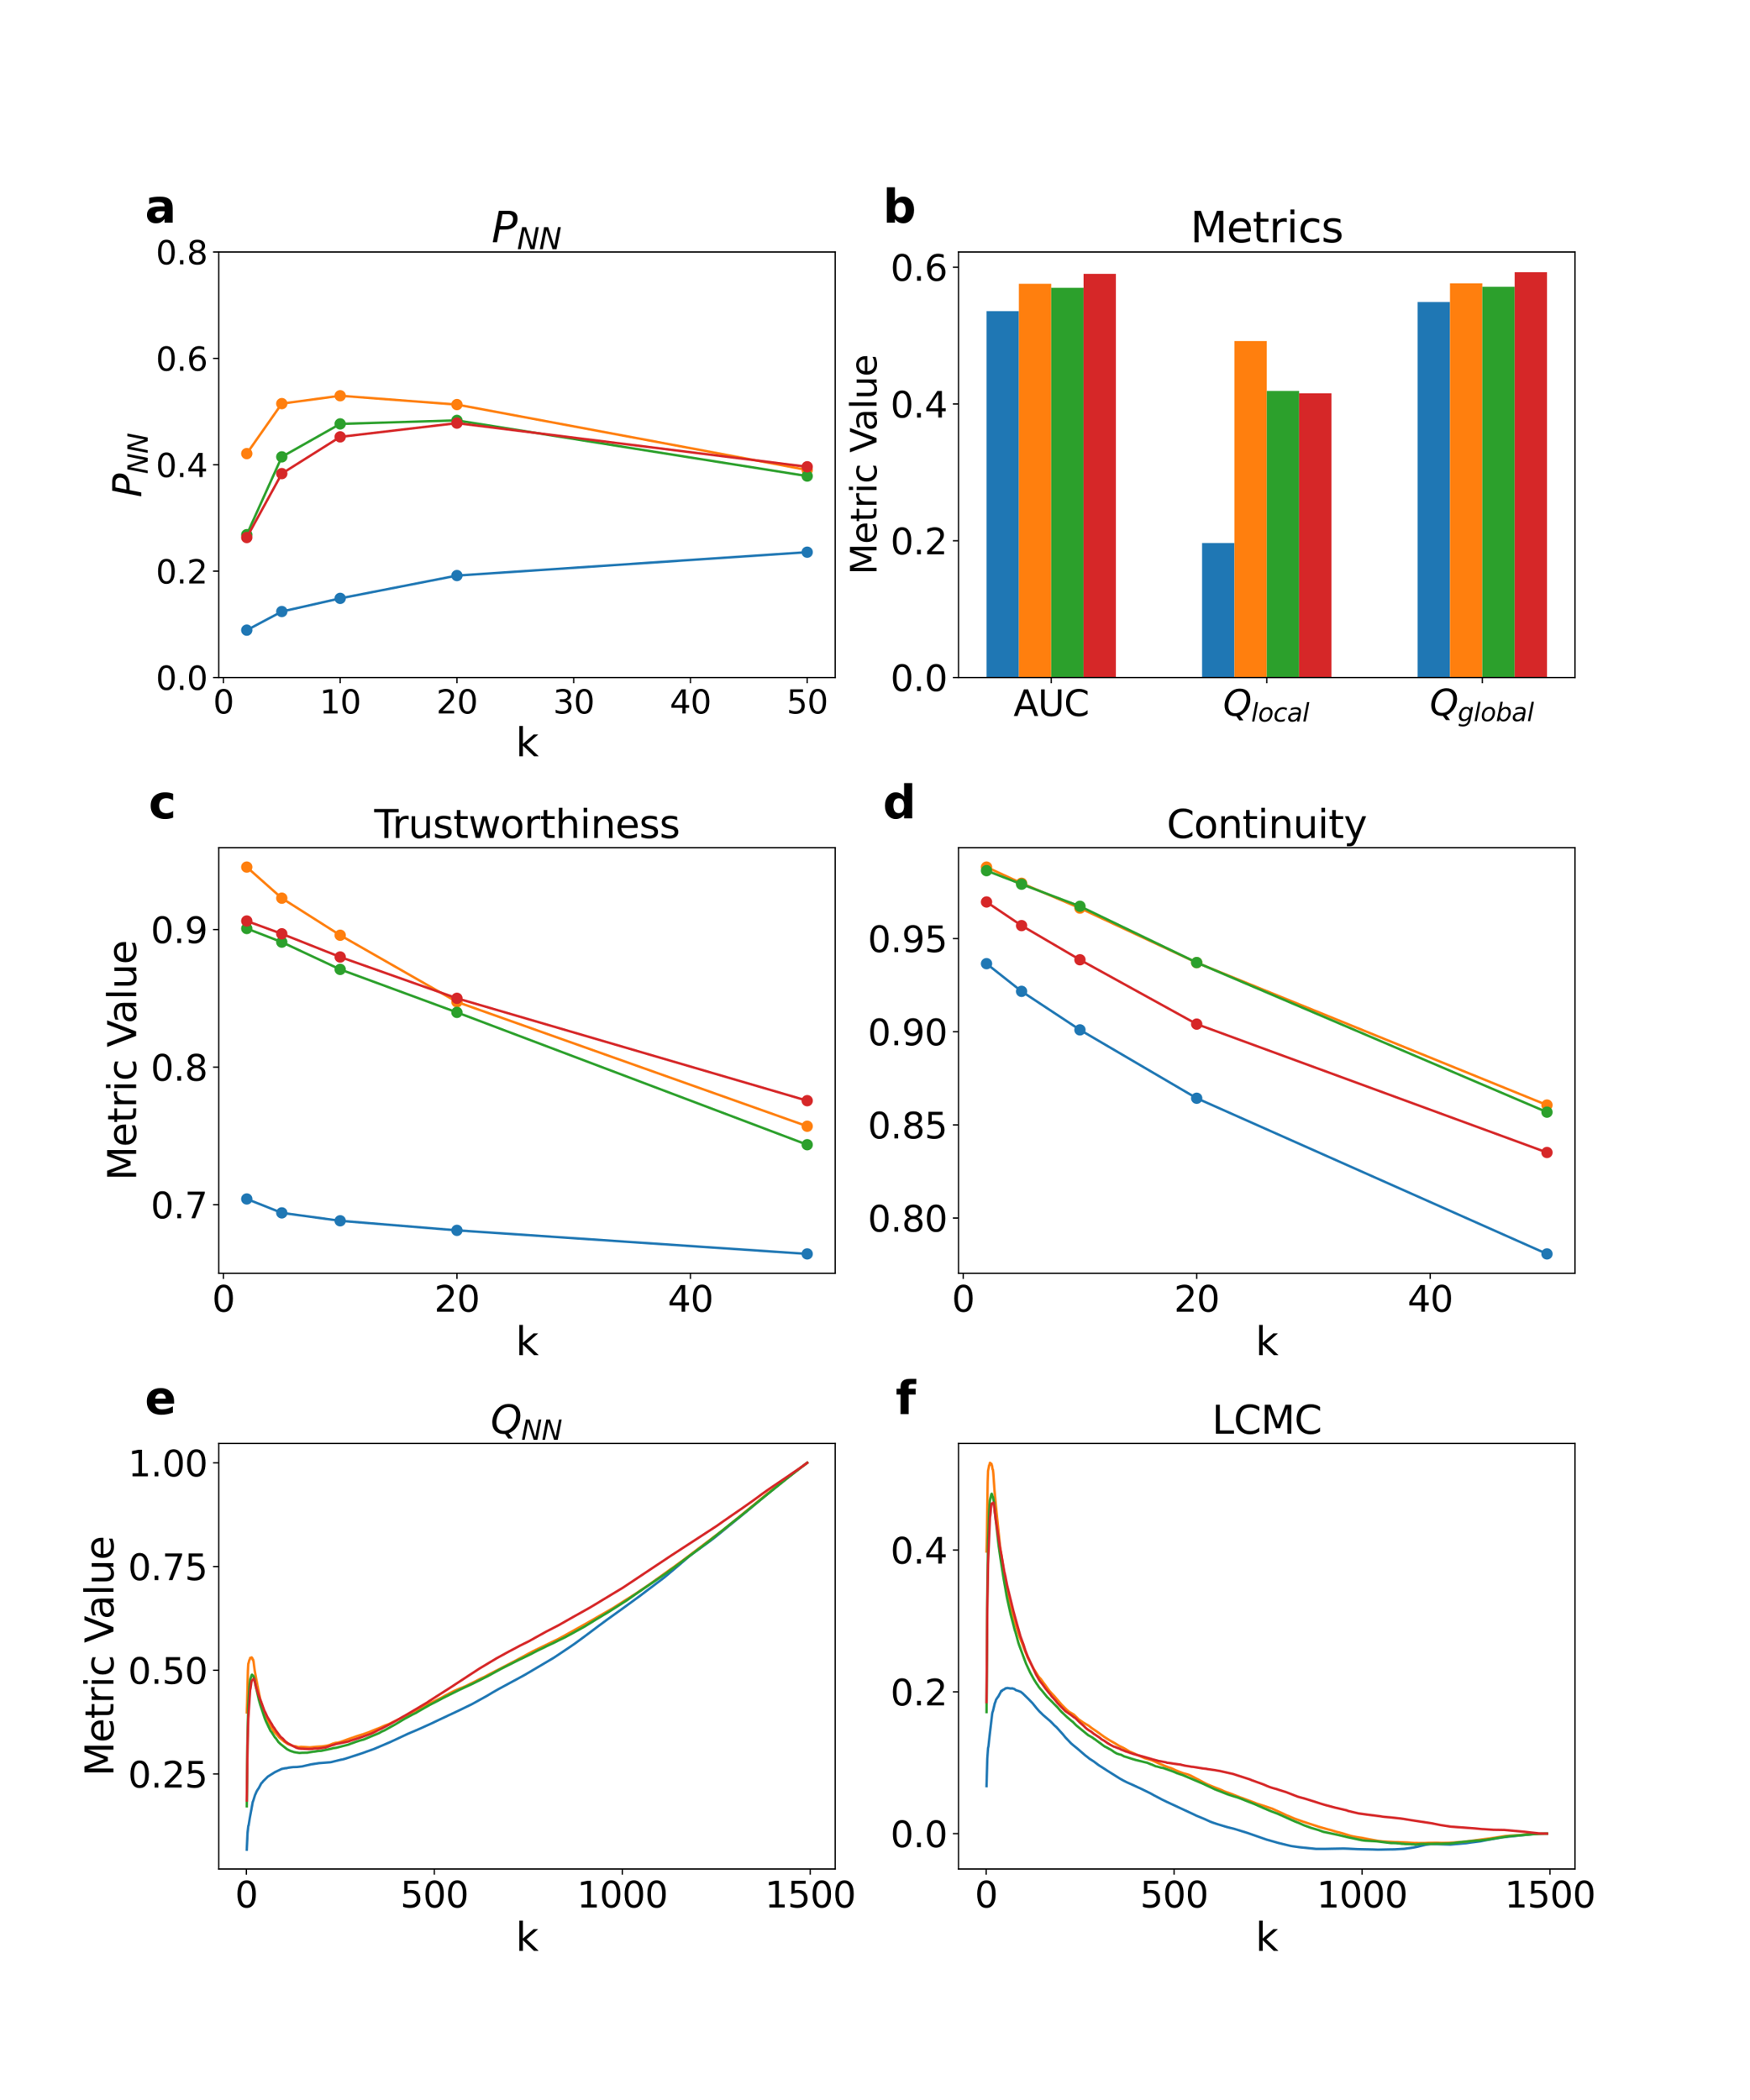 <?xml version="1.0" encoding="utf-8" standalone="no"?>
<!DOCTYPE svg PUBLIC "-//W3C//DTD SVG 1.1//EN"
  "http://www.w3.org/Graphics/SVG/1.1/DTD/svg11.dtd">
<svg xmlns:xlink="http://www.w3.org/1999/xlink" width="1080pt" height="1296pt" viewBox="0 0 1080 1296" xmlns="http://www.w3.org/2000/svg" version="1.1">
 <defs>
  <style type="text/css">*{stroke-linejoin: round; stroke-linecap: butt}</style>
 </defs>
 <g id="figure_1">
  <g id="patch_1">
   <path d="M 0 1296 
L 1080 1296 
L 1080 0 
L 0 0 
z
" style="fill: #ffffff"/>
  </g>
  <g id="axes_1">
   <g id="patch_2">
    <path d="M 135 418.131 
L 515.455 418.131 
L 515.455 155.52 
L 135 155.52 
z
" style="fill: #ffffff"/>
   </g>
   <g id="matplotlib.axis_1">
    <g id="xtick_1">
     <g id="line2d_1">
      <defs>
       <path id="m5170f04b4f" d="M 0 0 
L 0 3.5 
" style="stroke: #000000; stroke-width: 0.8"/>
      </defs>
      <g>
       <use xlink:href="#m5170f04b4f" x="137.882" y="418.131" style="stroke: #000000; stroke-width: 0.8"/>
      </g>
     </g>
     <g id="text_1">
      <!-- 0 -->
      <g transform="translate(131.52 440.327) scale(0.2 -0.2)">
       <defs>
        <path id="DejaVuSans-30" d="M 2034 4250 
Q 1547 4250 1301 3770 
Q 1056 3291 1056 2328 
Q 1056 1369 1301 889 
Q 1547 409 2034 409 
Q 2525 409 2770 889 
Q 3016 1369 3016 2328 
Q 3016 3291 2770 3770 
Q 2525 4250 2034 4250 
z
M 2034 4750 
Q 2819 4750 3233 4129 
Q 3647 3509 3647 2328 
Q 3647 1150 3233 529 
Q 2819 -91 2034 -91 
Q 1250 -91 836 529 
Q 422 1150 422 2328 
Q 422 3509 836 4129 
Q 1250 4750 2034 4750 
z
" transform="scale(0.016)"/>
       </defs>
       <use xlink:href="#DejaVuSans-30"/>
      </g>
     </g>
    </g>
    <g id="xtick_2">
     <g id="line2d_2">
      <g>
       <use xlink:href="#m5170f04b4f" x="209.938" y="418.131" style="stroke: #000000; stroke-width: 0.8"/>
      </g>
     </g>
     <g id="text_2">
      <!-- 10 -->
      <g transform="translate(197.213 440.327) scale(0.2 -0.2)">
       <defs>
        <path id="DejaVuSans-31" d="M 794 531 
L 1825 531 
L 1825 4091 
L 703 3866 
L 703 4441 
L 1819 4666 
L 2450 4666 
L 2450 531 
L 3481 531 
L 3481 0 
L 794 0 
L 794 531 
z
" transform="scale(0.016)"/>
       </defs>
       <use xlink:href="#DejaVuSans-31"/>
       <use xlink:href="#DejaVuSans-30" x="63.623"/>
      </g>
     </g>
    </g>
    <g id="xtick_3">
     <g id="line2d_3">
      <g>
       <use xlink:href="#m5170f04b4f" x="281.994" y="418.131" style="stroke: #000000; stroke-width: 0.8"/>
      </g>
     </g>
     <g id="text_3">
      <!-- 20 -->
      <g transform="translate(269.269 440.327) scale(0.2 -0.2)">
       <defs>
        <path id="DejaVuSans-32" d="M 1228 531 
L 3431 531 
L 3431 0 
L 469 0 
L 469 531 
Q 828 903 1448 1529 
Q 2069 2156 2228 2338 
Q 2531 2678 2651 2914 
Q 2772 3150 2772 3378 
Q 2772 3750 2511 3984 
Q 2250 4219 1831 4219 
Q 1534 4219 1204 4116 
Q 875 4013 500 3803 
L 500 4441 
Q 881 4594 1212 4672 
Q 1544 4750 1819 4750 
Q 2544 4750 2975 4387 
Q 3406 4025 3406 3419 
Q 3406 3131 3298 2873 
Q 3191 2616 2906 2266 
Q 2828 2175 2409 1742 
Q 1991 1309 1228 531 
z
" transform="scale(0.016)"/>
       </defs>
       <use xlink:href="#DejaVuSans-32"/>
       <use xlink:href="#DejaVuSans-30" x="63.623"/>
      </g>
     </g>
    </g>
    <g id="xtick_4">
     <g id="line2d_4">
      <g>
       <use xlink:href="#m5170f04b4f" x="354.05" y="418.131" style="stroke: #000000; stroke-width: 0.8"/>
      </g>
     </g>
     <g id="text_4">
      <!-- 30 -->
      <g transform="translate(341.325 440.327) scale(0.2 -0.2)">
       <defs>
        <path id="DejaVuSans-33" d="M 2597 2516 
Q 3050 2419 3304 2112 
Q 3559 1806 3559 1356 
Q 3559 666 3084 287 
Q 2609 -91 1734 -91 
Q 1441 -91 1130 -33 
Q 819 25 488 141 
L 488 750 
Q 750 597 1062 519 
Q 1375 441 1716 441 
Q 2309 441 2620 675 
Q 2931 909 2931 1356 
Q 2931 1769 2642 2001 
Q 2353 2234 1838 2234 
L 1294 2234 
L 1294 2753 
L 1863 2753 
Q 2328 2753 2575 2939 
Q 2822 3125 2822 3475 
Q 2822 3834 2567 4026 
Q 2313 4219 1838 4219 
Q 1578 4219 1281 4162 
Q 984 4106 628 3988 
L 628 4550 
Q 988 4650 1302 4700 
Q 1616 4750 1894 4750 
Q 2613 4750 3031 4423 
Q 3450 4097 3450 3541 
Q 3450 3153 3228 2886 
Q 3006 2619 2597 2516 
z
" transform="scale(0.016)"/>
       </defs>
       <use xlink:href="#DejaVuSans-33"/>
       <use xlink:href="#DejaVuSans-30" x="63.623"/>
      </g>
     </g>
    </g>
    <g id="xtick_5">
     <g id="line2d_5">
      <g>
       <use xlink:href="#m5170f04b4f" x="426.105" y="418.131" style="stroke: #000000; stroke-width: 0.8"/>
      </g>
     </g>
     <g id="text_5">
      <!-- 40 -->
      <g transform="translate(413.38 440.327) scale(0.2 -0.2)">
       <defs>
        <path id="DejaVuSans-34" d="M 2419 4116 
L 825 1625 
L 2419 1625 
L 2419 4116 
z
M 2253 4666 
L 3047 4666 
L 3047 1625 
L 3713 1625 
L 3713 1100 
L 3047 1100 
L 3047 0 
L 2419 0 
L 2419 1100 
L 313 1100 
L 313 1709 
L 2253 4666 
z
" transform="scale(0.016)"/>
       </defs>
       <use xlink:href="#DejaVuSans-34"/>
       <use xlink:href="#DejaVuSans-30" x="63.623"/>
      </g>
     </g>
    </g>
    <g id="xtick_6">
     <g id="line2d_6">
      <g>
       <use xlink:href="#m5170f04b4f" x="498.161" y="418.131" style="stroke: #000000; stroke-width: 0.8"/>
      </g>
     </g>
     <g id="text_6">
      <!-- 50 -->
      <g transform="translate(485.436 440.327) scale(0.2 -0.2)">
       <defs>
        <path id="DejaVuSans-35" d="M 691 4666 
L 3169 4666 
L 3169 4134 
L 1269 4134 
L 1269 2991 
Q 1406 3038 1543 3061 
Q 1681 3084 1819 3084 
Q 2600 3084 3056 2656 
Q 3513 2228 3513 1497 
Q 3513 744 3044 326 
Q 2575 -91 1722 -91 
Q 1428 -91 1123 -41 
Q 819 9 494 109 
L 494 744 
Q 775 591 1075 516 
Q 1375 441 1709 441 
Q 2250 441 2565 725 
Q 2881 1009 2881 1497 
Q 2881 1984 2565 2268 
Q 2250 2553 1709 2553 
Q 1456 2553 1204 2497 
Q 953 2441 691 2322 
L 691 4666 
z
" transform="scale(0.016)"/>
       </defs>
       <use xlink:href="#DejaVuSans-35"/>
       <use xlink:href="#DejaVuSans-30" x="63.623"/>
      </g>
     </g>
    </g>
    <g id="text_7">
     <!-- k -->
     <g transform="translate(318.279 466.723) scale(0.24 -0.24)">
      <defs>
       <path id="DejaVuSans-6b" d="M 581 4863 
L 1159 4863 
L 1159 1991 
L 2875 3500 
L 3609 3500 
L 1753 1863 
L 3688 0 
L 2938 0 
L 1159 1709 
L 1159 0 
L 581 0 
L 581 4863 
z
" transform="scale(0.016)"/>
      </defs>
      <use xlink:href="#DejaVuSans-6b"/>
     </g>
    </g>
   </g>
   <g id="matplotlib.axis_2">
    <g id="ytick_1">
     <g id="line2d_7">
      <defs>
       <path id="m4ac70da05a" d="M 0 0 
L -3.5 0 
" style="stroke: #000000; stroke-width: 0.8"/>
      </defs>
      <g>
       <use xlink:href="#m4ac70da05a" x="135" y="418.131" style="stroke: #000000; stroke-width: 0.8"/>
      </g>
     </g>
     <g id="text_8">
      <!-- 0.0 -->
      <g transform="translate(96.194 425.729) scale(0.2 -0.2)">
       <defs>
        <path id="DejaVuSans-2e" d="M 684 794 
L 1344 794 
L 1344 0 
L 684 0 
L 684 794 
z
" transform="scale(0.016)"/>
       </defs>
       <use xlink:href="#DejaVuSans-30"/>
       <use xlink:href="#DejaVuSans-2e" x="63.623"/>
       <use xlink:href="#DejaVuSans-30" x="95.41"/>
      </g>
     </g>
    </g>
    <g id="ytick_2">
     <g id="line2d_8">
      <g>
       <use xlink:href="#m4ac70da05a" x="135" y="352.478" style="stroke: #000000; stroke-width: 0.8"/>
      </g>
     </g>
     <g id="text_9">
      <!-- 0.2 -->
      <g transform="translate(96.194 360.076) scale(0.2 -0.2)">
       <use xlink:href="#DejaVuSans-30"/>
       <use xlink:href="#DejaVuSans-2e" x="63.623"/>
       <use xlink:href="#DejaVuSans-32" x="95.41"/>
      </g>
     </g>
    </g>
    <g id="ytick_3">
     <g id="line2d_9">
      <g>
       <use xlink:href="#m4ac70da05a" x="135" y="286.825" style="stroke: #000000; stroke-width: 0.8"/>
      </g>
     </g>
     <g id="text_10">
      <!-- 0.4 -->
      <g transform="translate(96.194 294.424) scale(0.2 -0.2)">
       <use xlink:href="#DejaVuSans-30"/>
       <use xlink:href="#DejaVuSans-2e" x="63.623"/>
       <use xlink:href="#DejaVuSans-34" x="95.41"/>
      </g>
     </g>
    </g>
    <g id="ytick_4">
     <g id="line2d_10">
      <g>
       <use xlink:href="#m4ac70da05a" x="135" y="221.173" style="stroke: #000000; stroke-width: 0.8"/>
      </g>
     </g>
     <g id="text_11">
      <!-- 0.6 -->
      <g transform="translate(96.194 228.771) scale(0.2 -0.2)">
       <defs>
        <path id="DejaVuSans-36" d="M 2113 2584 
Q 1688 2584 1439 2293 
Q 1191 2003 1191 1497 
Q 1191 994 1439 701 
Q 1688 409 2113 409 
Q 2538 409 2786 701 
Q 3034 994 3034 1497 
Q 3034 2003 2786 2293 
Q 2538 2584 2113 2584 
z
M 3366 4563 
L 3366 3988 
Q 3128 4100 2886 4159 
Q 2644 4219 2406 4219 
Q 1781 4219 1451 3797 
Q 1122 3375 1075 2522 
Q 1259 2794 1537 2939 
Q 1816 3084 2150 3084 
Q 2853 3084 3261 2657 
Q 3669 2231 3669 1497 
Q 3669 778 3244 343 
Q 2819 -91 2113 -91 
Q 1303 -91 875 529 
Q 447 1150 447 2328 
Q 447 3434 972 4092 
Q 1497 4750 2381 4750 
Q 2619 4750 2861 4703 
Q 3103 4656 3366 4563 
z
" transform="scale(0.016)"/>
       </defs>
       <use xlink:href="#DejaVuSans-30"/>
       <use xlink:href="#DejaVuSans-2e" x="63.623"/>
       <use xlink:href="#DejaVuSans-36" x="95.41"/>
      </g>
     </g>
    </g>
    <g id="ytick_5">
     <g id="line2d_11">
      <g>
       <use xlink:href="#m4ac70da05a" x="135" y="155.52" style="stroke: #000000; stroke-width: 0.8"/>
      </g>
     </g>
     <g id="text_12">
      <!-- 0.8 -->
      <g transform="translate(96.194 163.118) scale(0.2 -0.2)">
       <defs>
        <path id="DejaVuSans-38" d="M 2034 2216 
Q 1584 2216 1326 1975 
Q 1069 1734 1069 1313 
Q 1069 891 1326 650 
Q 1584 409 2034 409 
Q 2484 409 2743 651 
Q 3003 894 3003 1313 
Q 3003 1734 2745 1975 
Q 2488 2216 2034 2216 
z
M 1403 2484 
Q 997 2584 770 2862 
Q 544 3141 544 3541 
Q 544 4100 942 4425 
Q 1341 4750 2034 4750 
Q 2731 4750 3128 4425 
Q 3525 4100 3525 3541 
Q 3525 3141 3298 2862 
Q 3072 2584 2669 2484 
Q 3125 2378 3379 2068 
Q 3634 1759 3634 1313 
Q 3634 634 3220 271 
Q 2806 -91 2034 -91 
Q 1263 -91 848 271 
Q 434 634 434 1313 
Q 434 1759 690 2068 
Q 947 2378 1403 2484 
z
M 1172 3481 
Q 1172 3119 1398 2916 
Q 1625 2713 2034 2713 
Q 2441 2713 2670 2916 
Q 2900 3119 2900 3481 
Q 2900 3844 2670 4047 
Q 2441 4250 2034 4250 
Q 1625 4250 1398 4047 
Q 1172 3844 1172 3481 
z
" transform="scale(0.016)"/>
       </defs>
       <use xlink:href="#DejaVuSans-30"/>
       <use xlink:href="#DejaVuSans-2e" x="63.623"/>
       <use xlink:href="#DejaVuSans-38" x="95.41"/>
      </g>
     </g>
    </g>
    <g id="text_13">
     <!-- $P_{NN}$ -->
     <g transform="translate(87.203 306.985) rotate(-90) scale(0.24 -0.24)">
      <defs>
       <path id="DejaVuSans-Oblique-50" d="M 1081 4666 
L 2541 4666 
Q 3178 4666 3512 4369 
Q 3847 4072 3847 3500 
Q 3847 2731 3353 2303 
Q 2859 1875 1966 1875 
L 1172 1875 
L 806 0 
L 172 0 
L 1081 4666 
z
M 1613 4147 
L 1275 2394 
L 2069 2394 
Q 2606 2394 2893 2669 
Q 3181 2944 3181 3456 
Q 3181 3784 2986 3965 
Q 2791 4147 2438 4147 
L 1613 4147 
z
" transform="scale(0.016)"/>
       <path id="DejaVuSans-Oblique-4e" d="M 1081 4666 
L 1931 4666 
L 3219 666 
L 4000 4666 
L 4616 4666 
L 3706 0 
L 2853 0 
L 1569 4025 
L 788 0 
L 172 0 
L 1081 4666 
z
" transform="scale(0.016)"/>
      </defs>
      <use xlink:href="#DejaVuSans-Oblique-50" transform="translate(0 0.094)"/>
      <use xlink:href="#DejaVuSans-Oblique-4e" transform="translate(60.303 -16.312) scale(0.7)"/>
      <use xlink:href="#DejaVuSans-Oblique-4e" transform="translate(112.666 -16.312) scale(0.7)"/>
     </g>
    </g>
   </g>
   <g id="line2d_12">
    <path d="M 152.293 388.888 
L 173.91 377.411 
L 209.938 369.276 
L 281.994 355.215 
L 498.161 340.772 
" clip-path="url(#p8f0e5a5096)" style="fill: none; stroke: #1f77b4; stroke-width: 1.5; stroke-linecap: square"/>
    <defs>
     <path id="m6c5d4f725c" d="M 0 3 
C 0.796 3 1.559 2.684 2.121 2.121 
C 2.684 1.559 3 0.796 3 0 
C 3 -0.796 2.684 -1.559 2.121 -2.121 
C 1.559 -2.684 0.796 -3 0 -3 
C -0.796 -3 -1.559 -2.684 -2.121 -2.121 
C -2.684 -1.559 -3 -0.796 -3 0 
C -3 0.796 -2.684 1.559 -2.121 2.121 
C -1.559 2.684 -0.796 3 0 3 
z
" style="stroke: #1f77b4"/>
    </defs>
    <g clip-path="url(#p8f0e5a5096)">
     <use xlink:href="#m6c5d4f725c" x="152.293" y="388.888" style="fill: #1f77b4; stroke: #1f77b4"/>
     <use xlink:href="#m6c5d4f725c" x="173.91" y="377.411" style="fill: #1f77b4; stroke: #1f77b4"/>
     <use xlink:href="#m6c5d4f725c" x="209.938" y="369.276" style="fill: #1f77b4; stroke: #1f77b4"/>
     <use xlink:href="#m6c5d4f725c" x="281.994" y="355.215" style="fill: #1f77b4; stroke: #1f77b4"/>
     <use xlink:href="#m6c5d4f725c" x="498.161" y="340.772" style="fill: #1f77b4; stroke: #1f77b4"/>
    </g>
   </g>
   <g id="line2d_13">
    <path d="M 152.293 279.943 
L 173.91 249.096 
L 209.938 244.237 
L 281.994 249.679 
L 498.161 290.04 
" clip-path="url(#p8f0e5a5096)" style="fill: none; stroke: #ff7f0e; stroke-width: 1.5; stroke-linecap: square"/>
    <defs>
     <path id="m7750ea1565" d="M 0 3 
C 0.796 3 1.559 2.684 2.121 2.121 
C 2.684 1.559 3 0.796 3 0 
C 3 -0.796 2.684 -1.559 2.121 -2.121 
C 1.559 -2.684 0.796 -3 0 -3 
C -0.796 -3 -1.559 -2.684 -2.121 -2.121 
C -2.684 -1.559 -3 -0.796 -3 0 
C -3 0.796 -2.684 1.559 -2.121 2.121 
C -1.559 2.684 -0.796 3 0 3 
z
" style="stroke: #ff7f0e"/>
    </defs>
    <g clip-path="url(#p8f0e5a5096)">
     <use xlink:href="#m7750ea1565" x="152.293" y="279.943" style="fill: #ff7f0e; stroke: #ff7f0e"/>
     <use xlink:href="#m7750ea1565" x="173.91" y="249.096" style="fill: #ff7f0e; stroke: #ff7f0e"/>
     <use xlink:href="#m7750ea1565" x="209.938" y="244.237" style="fill: #ff7f0e; stroke: #ff7f0e"/>
     <use xlink:href="#m7750ea1565" x="281.994" y="249.679" style="fill: #ff7f0e; stroke: #ff7f0e"/>
     <use xlink:href="#m7750ea1565" x="498.161" y="290.04" style="fill: #ff7f0e; stroke: #ff7f0e"/>
    </g>
   </g>
   <g id="line2d_14">
    <path d="M 152.293 329.963 
L 173.91 281.944 
L 209.938 261.606 
L 281.994 259.441 
L 498.161 293.808 
" clip-path="url(#p8f0e5a5096)" style="fill: none; stroke: #2ca02c; stroke-width: 1.5; stroke-linecap: square"/>
    <defs>
     <path id="me661fc5160" d="M 0 3 
C 0.796 3 1.559 2.684 2.121 2.121 
C 2.684 1.559 3 0.796 3 0 
C 3 -0.796 2.684 -1.559 2.121 -2.121 
C 1.559 -2.684 0.796 -3 0 -3 
C -0.796 -3 -1.559 -2.684 -2.121 -2.121 
C -2.684 -1.559 -3 -0.796 -3 0 
C -3 0.796 -2.684 1.559 -2.121 2.121 
C -1.559 2.684 -0.796 3 0 3 
z
" style="stroke: #2ca02c"/>
    </defs>
    <g clip-path="url(#p8f0e5a5096)">
     <use xlink:href="#me661fc5160" x="152.293" y="329.963" style="fill: #2ca02c; stroke: #2ca02c"/>
     <use xlink:href="#me661fc5160" x="173.91" y="281.944" style="fill: #2ca02c; stroke: #2ca02c"/>
     <use xlink:href="#me661fc5160" x="209.938" y="261.606" style="fill: #2ca02c; stroke: #2ca02c"/>
     <use xlink:href="#me661fc5160" x="281.994" y="259.441" style="fill: #2ca02c; stroke: #2ca02c"/>
     <use xlink:href="#me661fc5160" x="498.161" y="293.808" style="fill: #2ca02c; stroke: #2ca02c"/>
    </g>
   </g>
   <g id="line2d_15">
    <path d="M 152.293 331.722 
L 173.91 292.278 
L 209.938 269.61 
L 281.994 261.123 
L 498.161 288.07 
" clip-path="url(#p8f0e5a5096)" style="fill: none; stroke: #d62728; stroke-width: 1.5; stroke-linecap: square"/>
    <defs>
     <path id="mefc2264326" d="M 0 3 
C 0.796 3 1.559 2.684 2.121 2.121 
C 2.684 1.559 3 0.796 3 0 
C 3 -0.796 2.684 -1.559 2.121 -2.121 
C 1.559 -2.684 0.796 -3 0 -3 
C -0.796 -3 -1.559 -2.684 -2.121 -2.121 
C -2.684 -1.559 -3 -0.796 -3 0 
C -3 0.796 -2.684 1.559 -2.121 2.121 
C -1.559 2.684 -0.796 3 0 3 
z
" style="stroke: #d62728"/>
    </defs>
    <g clip-path="url(#p8f0e5a5096)">
     <use xlink:href="#mefc2264326" x="152.293" y="331.722" style="fill: #d62728; stroke: #d62728"/>
     <use xlink:href="#mefc2264326" x="173.91" y="292.278" style="fill: #d62728; stroke: #d62728"/>
     <use xlink:href="#mefc2264326" x="209.938" y="269.61" style="fill: #d62728; stroke: #d62728"/>
     <use xlink:href="#mefc2264326" x="281.994" y="261.123" style="fill: #d62728; stroke: #d62728"/>
     <use xlink:href="#mefc2264326" x="498.161" y="288.07" style="fill: #d62728; stroke: #d62728"/>
    </g>
   </g>
   <g id="patch_3">
    <path d="M 135 418.131 
L 135 155.52 
" style="fill: none; stroke: #000000; stroke-width: 0.8; stroke-linejoin: miter; stroke-linecap: square"/>
   </g>
   <g id="patch_4">
    <path d="M 515.455 418.131 
L 515.455 155.52 
" style="fill: none; stroke: #000000; stroke-width: 0.8; stroke-linejoin: miter; stroke-linecap: square"/>
   </g>
   <g id="patch_5">
    <path d="M 135 418.131 
L 515.455 418.131 
" style="fill: none; stroke: #000000; stroke-width: 0.8; stroke-linejoin: miter; stroke-linecap: square"/>
   </g>
   <g id="patch_6">
    <path d="M 135 155.52 
L 515.455 155.52 
" style="fill: none; stroke: #000000; stroke-width: 0.8; stroke-linejoin: miter; stroke-linecap: square"/>
   </g>
   <g id="text_14">
    <!-- a -->
    <g transform="translate(89.473 137.404) scale(0.28 -0.28)">
     <defs>
      <path id="DejaVuSans-Bold-61" d="M 2106 1575 
Q 1756 1575 1579 1456 
Q 1403 1338 1403 1106 
Q 1403 894 1545 773 
Q 1688 653 1941 653 
Q 2256 653 2472 879 
Q 2688 1106 2688 1447 
L 2688 1575 
L 2106 1575 
z
M 3816 1997 
L 3816 0 
L 2688 0 
L 2688 519 
Q 2463 200 2181 54 
Q 1900 -91 1497 -91 
Q 953 -91 614 226 
Q 275 544 275 1050 
Q 275 1666 698 1953 
Q 1122 2241 2028 2241 
L 2688 2241 
L 2688 2328 
Q 2688 2594 2478 2717 
Q 2269 2841 1825 2841 
Q 1466 2841 1156 2769 
Q 847 2697 581 2553 
L 581 3406 
Q 941 3494 1303 3539 
Q 1666 3584 2028 3584 
Q 2975 3584 3395 3211 
Q 3816 2838 3816 1997 
z
" transform="scale(0.016)"/>
     </defs>
     <use xlink:href="#DejaVuSans-Bold-61"/>
    </g>
   </g>
   <g id="text_15">
    <!-- $P_{NN}$ -->
    <g transform="translate(303.387 149.52) scale(0.26 -0.26)">
     <use xlink:href="#DejaVuSans-Oblique-50" transform="translate(0 0.094)"/>
     <use xlink:href="#DejaVuSans-Oblique-4e" transform="translate(60.303 -16.312) scale(0.7)"/>
     <use xlink:href="#DejaVuSans-Oblique-4e" transform="translate(112.666 -16.312) scale(0.7)"/>
    </g>
   </g>
  </g>
  <g id="axes_2">
   <g id="patch_7">
    <path d="M 591.545 418.131 
L 972 418.131 
L 972 155.52 
L 591.545 155.52 
z
" style="fill: #ffffff"/>
   </g>
   <g id="patch_8">
    <path d="M 608.839 418.131 
L 628.793 418.131 
L 628.793 192.007 
L 608.839 192.007 
z
" clip-path="url(#pca7bdb1a9f)" style="fill: #1f77b4"/>
   </g>
   <g id="patch_9">
    <path d="M 741.865 418.131 
L 761.819 418.131 
L 761.819 335.107 
L 741.865 335.107 
z
" clip-path="url(#pca7bdb1a9f)" style="fill: #1f77b4"/>
   </g>
   <g id="patch_10">
    <path d="M 874.891 418.131 
L 894.845 418.131 
L 894.845 186.384 
L 874.891 186.384 
z
" clip-path="url(#pca7bdb1a9f)" style="fill: #1f77b4"/>
   </g>
   <g id="patch_11">
    <path d="M 628.793 418.131 
L 648.747 418.131 
L 648.747 175.127 
L 628.793 175.127 
z
" clip-path="url(#pca7bdb1a9f)" style="fill: #ff7f0e"/>
   </g>
   <g id="patch_12">
    <path d="M 761.819 418.131 
L 781.773 418.131 
L 781.773 210.478 
L 761.819 210.478 
z
" clip-path="url(#pca7bdb1a9f)" style="fill: #ff7f0e"/>
   </g>
   <g id="patch_13">
    <path d="M 894.845 418.131 
L 914.799 418.131 
L 914.799 174.858 
L 894.845 174.858 
z
" clip-path="url(#pca7bdb1a9f)" style="fill: #ff7f0e"/>
   </g>
   <g id="patch_14">
    <path d="M 648.747 418.131 
L 668.701 418.131 
L 668.701 177.633 
L 648.747 177.633 
z
" clip-path="url(#pca7bdb1a9f)" style="fill: #2ca02c"/>
   </g>
   <g id="patch_15">
    <path d="M 781.773 418.131 
L 801.727 418.131 
L 801.727 241.249 
L 781.773 241.249 
z
" clip-path="url(#pca7bdb1a9f)" style="fill: #2ca02c"/>
   </g>
   <g id="patch_16">
    <path d="M 914.799 418.131 
L 934.753 418.131 
L 934.753 176.97 
L 914.799 176.97 
z
" clip-path="url(#pca7bdb1a9f)" style="fill: #2ca02c"/>
   </g>
   <g id="patch_17">
    <path d="M 668.701 418.131 
L 688.654 418.131 
L 688.654 168.997 
L 668.701 168.997 
z
" clip-path="url(#pca7bdb1a9f)" style="fill: #d62728"/>
   </g>
   <g id="patch_18">
    <path d="M 801.727 418.131 
L 821.681 418.131 
L 821.681 242.727 
L 801.727 242.727 
z
" clip-path="url(#pca7bdb1a9f)" style="fill: #d62728"/>
   </g>
   <g id="patch_19">
    <path d="M 934.753 418.131 
L 954.707 418.131 
L 954.707 168.025 
L 934.753 168.025 
z
" clip-path="url(#pca7bdb1a9f)" style="fill: #d62728"/>
   </g>
   <g id="matplotlib.axis_3">
    <g id="xtick_7">
     <g id="line2d_16">
      <g>
       <use xlink:href="#m5170f04b4f" x="648.747" y="418.131" style="stroke: #000000; stroke-width: 0.8"/>
      </g>
     </g>
     <g id="text_16">
      <!-- AUC -->
      <g transform="translate(625.49 441.847) scale(0.22 -0.22)">
       <defs>
        <path id="DejaVuSans-41" d="M 2188 4044 
L 1331 1722 
L 3047 1722 
L 2188 4044 
z
M 1831 4666 
L 2547 4666 
L 4325 0 
L 3669 0 
L 3244 1197 
L 1141 1197 
L 716 0 
L 50 0 
L 1831 4666 
z
" transform="scale(0.016)"/>
        <path id="DejaVuSans-55" d="M 556 4666 
L 1191 4666 
L 1191 1831 
Q 1191 1081 1462 751 
Q 1734 422 2344 422 
Q 2950 422 3222 751 
Q 3494 1081 3494 1831 
L 3494 4666 
L 4128 4666 
L 4128 1753 
Q 4128 841 3676 375 
Q 3225 -91 2344 -91 
Q 1459 -91 1007 375 
Q 556 841 556 1753 
L 556 4666 
z
" transform="scale(0.016)"/>
        <path id="DejaVuSans-43" d="M 4122 4306 
L 4122 3641 
Q 3803 3938 3442 4084 
Q 3081 4231 2675 4231 
Q 1875 4231 1450 3742 
Q 1025 3253 1025 2328 
Q 1025 1406 1450 917 
Q 1875 428 2675 428 
Q 3081 428 3442 575 
Q 3803 722 4122 1019 
L 4122 359 
Q 3791 134 3420 21 
Q 3050 -91 2638 -91 
Q 1578 -91 968 557 
Q 359 1206 359 2328 
Q 359 3453 968 4101 
Q 1578 4750 2638 4750 
Q 3056 4750 3426 4639 
Q 3797 4528 4122 4306 
z
" transform="scale(0.016)"/>
       </defs>
       <use xlink:href="#DejaVuSans-41"/>
       <use xlink:href="#DejaVuSans-55" x="68.408"/>
       <use xlink:href="#DejaVuSans-43" x="141.602"/>
      </g>
     </g>
    </g>
    <g id="xtick_8">
     <g id="line2d_17">
      <g>
       <use xlink:href="#m5170f04b4f" x="781.773" y="418.131" style="stroke: #000000; stroke-width: 0.8"/>
      </g>
     </g>
     <g id="text_17">
      <!-- $Q_{local}$ -->
      <g transform="translate(754.823 441.847) scale(0.22 -0.22)">
       <defs>
        <path id="DejaVuSans-Oblique-51" d="M 2309 -84 
Q 2275 -88 2237 -89 
Q 2200 -91 2125 -91 
Q 1250 -91 756 411 
Q 263 913 263 1797 
Q 263 2319 452 2844 
Q 641 3369 978 3788 
Q 1369 4269 1858 4509 
Q 2347 4750 2938 4750 
Q 3794 4750 4287 4245 
Q 4781 3741 4781 2869 
Q 4781 1928 4265 1147 
Q 3750 366 2919 44 
L 3553 -825 
L 2847 -825 
L 2309 -84 
z
M 2919 4238 
Q 2400 4238 2003 3986 
Q 1606 3734 1313 3219 
Q 1125 2891 1026 2522 
Q 928 2153 928 1778 
Q 928 1128 1239 775 
Q 1550 422 2119 422 
Q 2631 422 3032 676 
Q 3434 931 3719 1434 
Q 3909 1772 4009 2142 
Q 4109 2513 4109 2881 
Q 4109 3528 3796 3883 
Q 3484 4238 2919 4238 
z
" transform="scale(0.016)"/>
        <path id="DejaVuSans-Oblique-6c" d="M 1172 4863 
L 1747 4863 
L 800 0 
L 225 0 
L 1172 4863 
z
" transform="scale(0.016)"/>
        <path id="DejaVuSans-Oblique-6f" d="M 1625 -91 
Q 1009 -91 651 289 
Q 294 669 294 1325 
Q 294 1706 417 2101 
Q 541 2497 738 2766 
Q 1047 3184 1428 3384 
Q 1809 3584 2291 3584 
Q 2888 3584 3255 3212 
Q 3622 2841 3622 2241 
Q 3622 1825 3500 1412 
Q 3378 1000 3181 728 
Q 2875 309 2494 109 
Q 2113 -91 1625 -91 
z
M 891 1344 
Q 891 869 1089 633 
Q 1288 397 1691 397 
Q 2269 397 2648 901 
Q 3028 1406 3028 2181 
Q 3028 2634 2825 2865 
Q 2622 3097 2228 3097 
Q 1903 3097 1650 2945 
Q 1397 2794 1197 2484 
Q 1050 2253 970 1956 
Q 891 1659 891 1344 
z
" transform="scale(0.016)"/>
        <path id="DejaVuSans-Oblique-63" d="M 3431 3366 
L 3316 2797 
Q 3109 2947 2876 3022 
Q 2644 3097 2394 3097 
Q 2119 3097 1870 3000 
Q 1622 2903 1453 2725 
Q 1184 2453 1037 2087 
Q 891 1722 891 1331 
Q 891 859 1127 628 
Q 1363 397 1844 397 
Q 2081 397 2348 469 
Q 2616 541 2906 684 
L 2797 116 
Q 2547 13 2283 -39 
Q 2019 -91 1741 -91 
Q 1044 -91 669 257 
Q 294 606 294 1253 
Q 294 1797 489 2255 
Q 684 2713 1069 3078 
Q 1331 3328 1684 3456 
Q 2038 3584 2456 3584 
Q 2700 3584 2940 3529 
Q 3181 3475 3431 3366 
z
" transform="scale(0.016)"/>
        <path id="DejaVuSans-Oblique-61" d="M 3438 1997 
L 3047 0 
L 2472 0 
L 2578 531 
Q 2325 219 2001 64 
Q 1678 -91 1281 -91 
Q 834 -91 548 182 
Q 263 456 263 884 
Q 263 1497 752 1853 
Q 1241 2209 2100 2209 
L 2900 2209 
L 2931 2363 
Q 2938 2388 2941 2417 
Q 2944 2447 2944 2509 
Q 2944 2788 2717 2942 
Q 2491 3097 2081 3097 
Q 1800 3097 1504 3025 
Q 1209 2953 897 2809 
L 997 3341 
Q 1322 3463 1633 3523 
Q 1944 3584 2234 3584 
Q 2853 3584 3176 3315 
Q 3500 3047 3500 2534 
Q 3500 2431 3484 2292 
Q 3469 2153 3438 1997 
z
M 2816 1759 
L 2241 1759 
Q 1534 1759 1195 1570 
Q 856 1381 856 984 
Q 856 709 1029 553 
Q 1203 397 1509 397 
Q 1978 397 2328 733 
Q 2678 1069 2791 1631 
L 2816 1759 
z
" transform="scale(0.016)"/>
       </defs>
       <use xlink:href="#DejaVuSans-Oblique-51" transform="translate(0 0.781)"/>
       <use xlink:href="#DejaVuSans-Oblique-6c" transform="translate(78.711 -15.625) scale(0.7)"/>
       <use xlink:href="#DejaVuSans-Oblique-6f" transform="translate(98.159 -15.625) scale(0.7)"/>
       <use xlink:href="#DejaVuSans-Oblique-63" transform="translate(140.986 -15.625) scale(0.7)"/>
       <use xlink:href="#DejaVuSans-Oblique-61" transform="translate(179.473 -15.625) scale(0.7)"/>
       <use xlink:href="#DejaVuSans-Oblique-6c" transform="translate(222.368 -15.625) scale(0.7)"/>
      </g>
     </g>
    </g>
    <g id="xtick_9">
     <g id="line2d_18">
      <g>
       <use xlink:href="#m5170f04b4f" x="914.799" y="418.131" style="stroke: #000000; stroke-width: 0.8"/>
      </g>
     </g>
     <g id="text_18">
      <!-- $Q_{global}$ -->
      <g transform="translate(882.349 441.631) scale(0.22 -0.22)">
       <defs>
        <path id="DejaVuSans-Oblique-67" d="M 3816 3500 
L 3219 434 
Q 3047 -456 2561 -893 
Q 2075 -1331 1253 -1331 
Q 950 -1331 690 -1286 
Q 431 -1241 206 -1147 
L 313 -588 
Q 525 -725 762 -790 
Q 1000 -856 1269 -856 
Q 1816 -856 2167 -557 
Q 2519 -259 2631 300 
L 2681 563 
Q 2441 288 2122 144 
Q 1803 0 1434 0 
Q 903 0 598 351 
Q 294 703 294 1319 
Q 294 1803 478 2267 
Q 663 2731 997 3091 
Q 1219 3328 1514 3456 
Q 1809 3584 2131 3584 
Q 2484 3584 2746 3420 
Q 3009 3256 3138 2956 
L 3238 3500 
L 3816 3500 
z
M 2950 2216 
Q 2950 2641 2750 2872 
Q 2550 3103 2181 3103 
Q 1953 3103 1747 3012 
Q 1541 2922 1394 2759 
Q 1156 2491 1023 2127 
Q 891 1763 891 1375 
Q 891 944 1092 712 
Q 1294 481 1672 481 
Q 2219 481 2584 976 
Q 2950 1472 2950 2216 
z
" transform="scale(0.016)"/>
        <path id="DejaVuSans-Oblique-62" d="M 3169 2138 
Q 3169 2591 2961 2847 
Q 2753 3103 2388 3103 
Q 2122 3103 1889 2973 
Q 1656 2844 1484 2597 
Q 1303 2338 1198 1995 
Q 1094 1653 1094 1313 
Q 1094 881 1298 636 
Q 1503 391 1863 391 
Q 2134 391 2365 517 
Q 2597 644 2772 891 
Q 2950 1147 3059 1487 
Q 3169 1828 3169 2138 
z
M 1381 2969 
Q 1594 3256 1914 3420 
Q 2234 3584 2584 3584 
Q 3122 3584 3439 3221 
Q 3756 2859 3756 2241 
Q 3756 1734 3570 1259 
Q 3384 784 3041 416 
Q 2816 172 2522 40 
Q 2228 -91 1906 -91 
Q 1566 -91 1316 65 
Q 1066 222 909 531 
L 806 0 
L 231 0 
L 1178 4863 
L 1753 4863 
L 1381 2969 
z
" transform="scale(0.016)"/>
       </defs>
       <use xlink:href="#DejaVuSans-Oblique-51" transform="translate(0 0.781)"/>
       <use xlink:href="#DejaVuSans-Oblique-67" transform="translate(78.711 -15.625) scale(0.7)"/>
       <use xlink:href="#DejaVuSans-Oblique-6c" transform="translate(123.145 -15.625) scale(0.7)"/>
       <use xlink:href="#DejaVuSans-Oblique-6f" transform="translate(142.593 -15.625) scale(0.7)"/>
       <use xlink:href="#DejaVuSans-Oblique-62" transform="translate(185.42 -15.625) scale(0.7)"/>
       <use xlink:href="#DejaVuSans-Oblique-61" transform="translate(229.854 -15.625) scale(0.7)"/>
       <use xlink:href="#DejaVuSans-Oblique-6c" transform="translate(272.749 -15.625) scale(0.7)"/>
      </g>
     </g>
    </g>
   </g>
   <g id="matplotlib.axis_4">
    <g id="ytick_6">
     <g id="line2d_19">
      <g>
       <use xlink:href="#m4ac70da05a" x="591.545" y="418.131" style="stroke: #000000; stroke-width: 0.8"/>
      </g>
     </g>
     <g id="text_19">
      <!-- 0.0 -->
      <g transform="translate(549.559 426.489) scale(0.22 -0.22)">
       <use xlink:href="#DejaVuSans-30"/>
       <use xlink:href="#DejaVuSans-2e" x="63.623"/>
       <use xlink:href="#DejaVuSans-30" x="95.41"/>
      </g>
     </g>
    </g>
    <g id="ytick_7">
     <g id="line2d_20">
      <g>
       <use xlink:href="#m4ac70da05a" x="591.545" y="333.727" style="stroke: #000000; stroke-width: 0.8"/>
      </g>
     </g>
     <g id="text_20">
      <!-- 0.2 -->
      <g transform="translate(549.559 342.085) scale(0.22 -0.22)">
       <use xlink:href="#DejaVuSans-30"/>
       <use xlink:href="#DejaVuSans-2e" x="63.623"/>
       <use xlink:href="#DejaVuSans-32" x="95.41"/>
      </g>
     </g>
    </g>
    <g id="ytick_8">
     <g id="line2d_21">
      <g>
       <use xlink:href="#m4ac70da05a" x="591.545" y="249.323" style="stroke: #000000; stroke-width: 0.8"/>
      </g>
     </g>
     <g id="text_21">
      <!-- 0.4 -->
      <g transform="translate(549.559 257.682) scale(0.22 -0.22)">
       <use xlink:href="#DejaVuSans-30"/>
       <use xlink:href="#DejaVuSans-2e" x="63.623"/>
       <use xlink:href="#DejaVuSans-34" x="95.41"/>
      </g>
     </g>
    </g>
    <g id="ytick_9">
     <g id="line2d_22">
      <g>
       <use xlink:href="#m4ac70da05a" x="591.545" y="164.92" style="stroke: #000000; stroke-width: 0.8"/>
      </g>
     </g>
     <g id="text_22">
      <!-- 0.6 -->
      <g transform="translate(549.559 173.278) scale(0.22 -0.22)">
       <use xlink:href="#DejaVuSans-30"/>
       <use xlink:href="#DejaVuSans-2e" x="63.623"/>
       <use xlink:href="#DejaVuSans-36" x="95.41"/>
      </g>
     </g>
    </g>
    <g id="text_23">
     <!-- Metric Value -->
     <g transform="translate(540.983 354.728) rotate(-90) scale(0.22 -0.22)">
      <defs>
       <path id="DejaVuSans-4d" d="M 628 4666 
L 1569 4666 
L 2759 1491 
L 3956 4666 
L 4897 4666 
L 4897 0 
L 4281 0 
L 4281 4097 
L 3078 897 
L 2444 897 
L 1241 4097 
L 1241 0 
L 628 0 
L 628 4666 
z
" transform="scale(0.016)"/>
       <path id="DejaVuSans-65" d="M 3597 1894 
L 3597 1613 
L 953 1613 
Q 991 1019 1311 708 
Q 1631 397 2203 397 
Q 2534 397 2845 478 
Q 3156 559 3463 722 
L 3463 178 
Q 3153 47 2828 -22 
Q 2503 -91 2169 -91 
Q 1331 -91 842 396 
Q 353 884 353 1716 
Q 353 2575 817 3079 
Q 1281 3584 2069 3584 
Q 2775 3584 3186 3129 
Q 3597 2675 3597 1894 
z
M 3022 2063 
Q 3016 2534 2758 2815 
Q 2500 3097 2075 3097 
Q 1594 3097 1305 2825 
Q 1016 2553 972 2059 
L 3022 2063 
z
" transform="scale(0.016)"/>
       <path id="DejaVuSans-74" d="M 1172 4494 
L 1172 3500 
L 2356 3500 
L 2356 3053 
L 1172 3053 
L 1172 1153 
Q 1172 725 1289 603 
Q 1406 481 1766 481 
L 2356 481 
L 2356 0 
L 1766 0 
Q 1100 0 847 248 
Q 594 497 594 1153 
L 594 3053 
L 172 3053 
L 172 3500 
L 594 3500 
L 594 4494 
L 1172 4494 
z
" transform="scale(0.016)"/>
       <path id="DejaVuSans-72" d="M 2631 2963 
Q 2534 3019 2420 3045 
Q 2306 3072 2169 3072 
Q 1681 3072 1420 2755 
Q 1159 2438 1159 1844 
L 1159 0 
L 581 0 
L 581 3500 
L 1159 3500 
L 1159 2956 
Q 1341 3275 1631 3429 
Q 1922 3584 2338 3584 
Q 2397 3584 2469 3576 
Q 2541 3569 2628 3553 
L 2631 2963 
z
" transform="scale(0.016)"/>
       <path id="DejaVuSans-69" d="M 603 3500 
L 1178 3500 
L 1178 0 
L 603 0 
L 603 3500 
z
M 603 4863 
L 1178 4863 
L 1178 4134 
L 603 4134 
L 603 4863 
z
" transform="scale(0.016)"/>
       <path id="DejaVuSans-63" d="M 3122 3366 
L 3122 2828 
Q 2878 2963 2633 3030 
Q 2388 3097 2138 3097 
Q 1578 3097 1268 2742 
Q 959 2388 959 1747 
Q 959 1106 1268 751 
Q 1578 397 2138 397 
Q 2388 397 2633 464 
Q 2878 531 3122 666 
L 3122 134 
Q 2881 22 2623 -34 
Q 2366 -91 2075 -91 
Q 1284 -91 818 406 
Q 353 903 353 1747 
Q 353 2603 823 3093 
Q 1294 3584 2113 3584 
Q 2378 3584 2631 3529 
Q 2884 3475 3122 3366 
z
" transform="scale(0.016)"/>
       <path id="DejaVuSans-20" transform="scale(0.016)"/>
       <path id="DejaVuSans-56" d="M 1831 0 
L 50 4666 
L 709 4666 
L 2188 738 
L 3669 4666 
L 4325 4666 
L 2547 0 
L 1831 0 
z
" transform="scale(0.016)"/>
       <path id="DejaVuSans-61" d="M 2194 1759 
Q 1497 1759 1228 1600 
Q 959 1441 959 1056 
Q 959 750 1161 570 
Q 1363 391 1709 391 
Q 2188 391 2477 730 
Q 2766 1069 2766 1631 
L 2766 1759 
L 2194 1759 
z
M 3341 1997 
L 3341 0 
L 2766 0 
L 2766 531 
Q 2569 213 2275 61 
Q 1981 -91 1556 -91 
Q 1019 -91 701 211 
Q 384 513 384 1019 
Q 384 1609 779 1909 
Q 1175 2209 1959 2209 
L 2766 2209 
L 2766 2266 
Q 2766 2663 2505 2880 
Q 2244 3097 1772 3097 
Q 1472 3097 1187 3025 
Q 903 2953 641 2809 
L 641 3341 
Q 956 3463 1253 3523 
Q 1550 3584 1831 3584 
Q 2591 3584 2966 3190 
Q 3341 2797 3341 1997 
z
" transform="scale(0.016)"/>
       <path id="DejaVuSans-6c" d="M 603 4863 
L 1178 4863 
L 1178 0 
L 603 0 
L 603 4863 
z
" transform="scale(0.016)"/>
       <path id="DejaVuSans-75" d="M 544 1381 
L 544 3500 
L 1119 3500 
L 1119 1403 
Q 1119 906 1312 657 
Q 1506 409 1894 409 
Q 2359 409 2629 706 
Q 2900 1003 2900 1516 
L 2900 3500 
L 3475 3500 
L 3475 0 
L 2900 0 
L 2900 538 
Q 2691 219 2414 64 
Q 2138 -91 1772 -91 
Q 1169 -91 856 284 
Q 544 659 544 1381 
z
M 1991 3584 
L 1991 3584 
z
" transform="scale(0.016)"/>
      </defs>
      <use xlink:href="#DejaVuSans-4d"/>
      <use xlink:href="#DejaVuSans-65" x="86.279"/>
      <use xlink:href="#DejaVuSans-74" x="147.803"/>
      <use xlink:href="#DejaVuSans-72" x="187.012"/>
      <use xlink:href="#DejaVuSans-69" x="228.125"/>
      <use xlink:href="#DejaVuSans-63" x="255.908"/>
      <use xlink:href="#DejaVuSans-20" x="310.889"/>
      <use xlink:href="#DejaVuSans-56" x="342.676"/>
      <use xlink:href="#DejaVuSans-61" x="403.334"/>
      <use xlink:href="#DejaVuSans-6c" x="464.613"/>
      <use xlink:href="#DejaVuSans-75" x="492.396"/>
      <use xlink:href="#DejaVuSans-65" x="555.775"/>
     </g>
    </g>
   </g>
   <g id="patch_20">
    <path d="M 591.545 418.131 
L 591.545 155.52 
" style="fill: none; stroke: #000000; stroke-width: 0.8; stroke-linejoin: miter; stroke-linecap: square"/>
   </g>
   <g id="patch_21">
    <path d="M 972 418.131 
L 972 155.52 
" style="fill: none; stroke: #000000; stroke-width: 0.8; stroke-linejoin: miter; stroke-linecap: square"/>
   </g>
   <g id="patch_22">
    <path d="M 591.545 418.131 
L 972 418.131 
" style="fill: none; stroke: #000000; stroke-width: 0.8; stroke-linejoin: miter; stroke-linecap: square"/>
   </g>
   <g id="patch_23">
    <path d="M 591.545 155.52 
L 972 155.52 
" style="fill: none; stroke: #000000; stroke-width: 0.8; stroke-linejoin: miter; stroke-linecap: square"/>
   </g>
   <g id="text_24">
    <!-- b -->
    <g transform="translate(544.872 137.404) scale(0.28 -0.28)">
     <defs>
      <path id="DejaVuSans-Bold-62" d="M 2400 722 
Q 2759 722 2948 984 
Q 3138 1247 3138 1747 
Q 3138 2247 2948 2509 
Q 2759 2772 2400 2772 
Q 2041 2772 1848 2508 
Q 1656 2244 1656 1747 
Q 1656 1250 1848 986 
Q 2041 722 2400 722 
z
M 1656 2988 
Q 1888 3294 2169 3439 
Q 2450 3584 2816 3584 
Q 3463 3584 3878 3070 
Q 4294 2556 4294 1747 
Q 4294 938 3878 423 
Q 3463 -91 2816 -91 
Q 2450 -91 2169 54 
Q 1888 200 1656 506 
L 1656 0 
L 538 0 
L 538 4863 
L 1656 4863 
L 1656 2988 
z
" transform="scale(0.016)"/>
     </defs>
     <use xlink:href="#DejaVuSans-Bold-62"/>
    </g>
   </g>
   <g id="text_25">
    <!-- Metrics -->
    <g transform="translate(734.585 149.52) scale(0.26 -0.26)">
     <defs>
      <path id="DejaVuSans-73" d="M 2834 3397 
L 2834 2853 
Q 2591 2978 2328 3040 
Q 2066 3103 1784 3103 
Q 1356 3103 1142 2972 
Q 928 2841 928 2578 
Q 928 2378 1081 2264 
Q 1234 2150 1697 2047 
L 1894 2003 
Q 2506 1872 2764 1633 
Q 3022 1394 3022 966 
Q 3022 478 2636 193 
Q 2250 -91 1575 -91 
Q 1294 -91 989 -36 
Q 684 19 347 128 
L 347 722 
Q 666 556 975 473 
Q 1284 391 1588 391 
Q 1994 391 2212 530 
Q 2431 669 2431 922 
Q 2431 1156 2273 1281 
Q 2116 1406 1581 1522 
L 1381 1569 
Q 847 1681 609 1914 
Q 372 2147 372 2553 
Q 372 3047 722 3315 
Q 1072 3584 1716 3584 
Q 2034 3584 2315 3537 
Q 2597 3491 2834 3397 
z
" transform="scale(0.016)"/>
     </defs>
     <use xlink:href="#DejaVuSans-4d"/>
     <use xlink:href="#DejaVuSans-65" x="86.279"/>
     <use xlink:href="#DejaVuSans-74" x="147.803"/>
     <use xlink:href="#DejaVuSans-72" x="187.012"/>
     <use xlink:href="#DejaVuSans-69" x="228.125"/>
     <use xlink:href="#DejaVuSans-63" x="255.908"/>
     <use xlink:href="#DejaVuSans-73" x="310.889"/>
    </g>
   </g>
  </g>
  <g id="axes_3">
   <g id="patch_24">
    <path d="M 135 785.785 
L 515.455 785.785 
L 515.455 523.175 
L 135 523.175 
z
" style="fill: #ffffff"/>
   </g>
   <g id="matplotlib.axis_5">
    <g id="xtick_10">
     <g id="line2d_23">
      <g>
       <use xlink:href="#m5170f04b4f" x="137.882" y="785.785" style="stroke: #000000; stroke-width: 0.8"/>
      </g>
     </g>
     <g id="text_26">
      <!-- 0 -->
      <g transform="translate(130.883 809.502) scale(0.22 -0.22)">
       <use xlink:href="#DejaVuSans-30"/>
      </g>
     </g>
    </g>
    <g id="xtick_11">
     <g id="line2d_24">
      <g>
       <use xlink:href="#m5170f04b4f" x="281.994" y="785.785" style="stroke: #000000; stroke-width: 0.8"/>
      </g>
     </g>
     <g id="text_27">
      <!-- 20 -->
      <g transform="translate(267.996 809.502) scale(0.22 -0.22)">
       <use xlink:href="#DejaVuSans-32"/>
       <use xlink:href="#DejaVuSans-30" x="63.623"/>
      </g>
     </g>
    </g>
    <g id="xtick_12">
     <g id="line2d_25">
      <g>
       <use xlink:href="#m5170f04b4f" x="426.105" y="785.785" style="stroke: #000000; stroke-width: 0.8"/>
      </g>
     </g>
     <g id="text_28">
      <!-- 40 -->
      <g transform="translate(412.108 809.502) scale(0.22 -0.22)">
       <use xlink:href="#DejaVuSans-34"/>
       <use xlink:href="#DejaVuSans-30" x="63.623"/>
      </g>
     </g>
    </g>
    <g id="text_29">
     <!-- k -->
     <g transform="translate(318.279 836.313) scale(0.24 -0.24)">
      <use xlink:href="#DejaVuSans-6b"/>
     </g>
    </g>
   </g>
   <g id="matplotlib.axis_6">
    <g id="ytick_10">
     <g id="line2d_26">
      <g>
       <use xlink:href="#m4ac70da05a" x="135" y="743.491" style="stroke: #000000; stroke-width: 0.8"/>
      </g>
     </g>
     <g id="text_30">
      <!-- 0.7 -->
      <g transform="translate(93.013 751.849) scale(0.22 -0.22)">
       <defs>
        <path id="DejaVuSans-37" d="M 525 4666 
L 3525 4666 
L 3525 4397 
L 1831 0 
L 1172 0 
L 2766 4134 
L 525 4134 
L 525 4666 
z
" transform="scale(0.016)"/>
       </defs>
       <use xlink:href="#DejaVuSans-30"/>
       <use xlink:href="#DejaVuSans-2e" x="63.623"/>
       <use xlink:href="#DejaVuSans-37" x="95.41"/>
      </g>
     </g>
    </g>
    <g id="ytick_11">
     <g id="line2d_27">
      <g>
       <use xlink:href="#m4ac70da05a" x="135" y="658.574" style="stroke: #000000; stroke-width: 0.8"/>
      </g>
     </g>
     <g id="text_31">
      <!-- 0.8 -->
      <g transform="translate(93.013 666.932) scale(0.22 -0.22)">
       <use xlink:href="#DejaVuSans-30"/>
       <use xlink:href="#DejaVuSans-2e" x="63.623"/>
       <use xlink:href="#DejaVuSans-38" x="95.41"/>
      </g>
     </g>
    </g>
    <g id="ytick_12">
     <g id="line2d_28">
      <g>
       <use xlink:href="#m4ac70da05a" x="135" y="573.657" style="stroke: #000000; stroke-width: 0.8"/>
      </g>
     </g>
     <g id="text_32">
      <!-- 0.9 -->
      <g transform="translate(93.013 582.016) scale(0.22 -0.22)">
       <defs>
        <path id="DejaVuSans-39" d="M 703 97 
L 703 672 
Q 941 559 1184 500 
Q 1428 441 1663 441 
Q 2288 441 2617 861 
Q 2947 1281 2994 2138 
Q 2813 1869 2534 1725 
Q 2256 1581 1919 1581 
Q 1219 1581 811 2004 
Q 403 2428 403 3163 
Q 403 3881 828 4315 
Q 1253 4750 1959 4750 
Q 2769 4750 3195 4129 
Q 3622 3509 3622 2328 
Q 3622 1225 3098 567 
Q 2575 -91 1691 -91 
Q 1453 -91 1209 -44 
Q 966 3 703 97 
z
M 1959 2075 
Q 2384 2075 2632 2365 
Q 2881 2656 2881 3163 
Q 2881 3666 2632 3958 
Q 2384 4250 1959 4250 
Q 1534 4250 1286 3958 
Q 1038 3666 1038 3163 
Q 1038 2656 1286 2365 
Q 1534 2075 1959 2075 
z
" transform="scale(0.016)"/>
       </defs>
       <use xlink:href="#DejaVuSans-30"/>
       <use xlink:href="#DejaVuSans-2e" x="63.623"/>
       <use xlink:href="#DejaVuSans-39" x="95.41"/>
      </g>
     </g>
    </g>
    <g id="text_33">
     <!-- Metric Value -->
     <g transform="translate(84.022 728.556) rotate(-90) scale(0.24 -0.24)">
      <use xlink:href="#DejaVuSans-4d"/>
      <use xlink:href="#DejaVuSans-65" x="86.279"/>
      <use xlink:href="#DejaVuSans-74" x="147.803"/>
      <use xlink:href="#DejaVuSans-72" x="187.012"/>
      <use xlink:href="#DejaVuSans-69" x="228.125"/>
      <use xlink:href="#DejaVuSans-63" x="255.908"/>
      <use xlink:href="#DejaVuSans-20" x="310.889"/>
      <use xlink:href="#DejaVuSans-56" x="342.676"/>
      <use xlink:href="#DejaVuSans-61" x="403.334"/>
      <use xlink:href="#DejaVuSans-6c" x="464.613"/>
      <use xlink:href="#DejaVuSans-75" x="492.396"/>
      <use xlink:href="#DejaVuSans-65" x="555.775"/>
     </g>
    </g>
   </g>
   <g id="line2d_29">
    <path d="M 152.293 739.925 
L 173.91 748.518 
L 209.938 753.406 
L 281.994 759.299 
L 498.161 773.848 
" clip-path="url(#p6b29b77a67)" style="fill: none; stroke: #1f77b4; stroke-width: 1.5; stroke-linecap: square"/>
    <g clip-path="url(#p6b29b77a67)">
     <use xlink:href="#m6c5d4f725c" x="152.293" y="739.925" style="fill: #1f77b4; stroke: #1f77b4"/>
     <use xlink:href="#m6c5d4f725c" x="173.91" y="748.518" style="fill: #1f77b4; stroke: #1f77b4"/>
     <use xlink:href="#m6c5d4f725c" x="209.938" y="753.406" style="fill: #1f77b4; stroke: #1f77b4"/>
     <use xlink:href="#m6c5d4f725c" x="281.994" y="759.299" style="fill: #1f77b4; stroke: #1f77b4"/>
     <use xlink:href="#m6c5d4f725c" x="498.161" y="773.848" style="fill: #1f77b4; stroke: #1f77b4"/>
    </g>
   </g>
   <g id="line2d_30">
    <path d="M 152.293 535.112 
L 173.91 554.304 
L 209.938 577.168 
L 281.994 618.323 
L 498.161 695.05 
" clip-path="url(#p6b29b77a67)" style="fill: none; stroke: #ff7f0e; stroke-width: 1.5; stroke-linecap: square"/>
    <g clip-path="url(#p6b29b77a67)">
     <use xlink:href="#m7750ea1565" x="152.293" y="535.112" style="fill: #ff7f0e; stroke: #ff7f0e"/>
     <use xlink:href="#m7750ea1565" x="173.91" y="554.304" style="fill: #ff7f0e; stroke: #ff7f0e"/>
     <use xlink:href="#m7750ea1565" x="209.938" y="577.168" style="fill: #ff7f0e; stroke: #ff7f0e"/>
     <use xlink:href="#m7750ea1565" x="281.994" y="618.323" style="fill: #ff7f0e; stroke: #ff7f0e"/>
     <use xlink:href="#m7750ea1565" x="498.161" y="695.05" style="fill: #ff7f0e; stroke: #ff7f0e"/>
    </g>
   </g>
   <g id="line2d_31">
    <path d="M 152.293 573.027 
L 173.91 581.427 
L 209.938 598.267 
L 281.994 624.79 
L 498.161 706.455 
" clip-path="url(#p6b29b77a67)" style="fill: none; stroke: #2ca02c; stroke-width: 1.5; stroke-linecap: square"/>
    <g clip-path="url(#p6b29b77a67)">
     <use xlink:href="#me661fc5160" x="152.293" y="573.027" style="fill: #2ca02c; stroke: #2ca02c"/>
     <use xlink:href="#me661fc5160" x="173.91" y="581.427" style="fill: #2ca02c; stroke: #2ca02c"/>
     <use xlink:href="#me661fc5160" x="209.938" y="598.267" style="fill: #2ca02c; stroke: #2ca02c"/>
     <use xlink:href="#me661fc5160" x="281.994" y="624.79" style="fill: #2ca02c; stroke: #2ca02c"/>
     <use xlink:href="#me661fc5160" x="498.161" y="706.455" style="fill: #2ca02c; stroke: #2ca02c"/>
    </g>
   </g>
   <g id="line2d_32">
    <path d="M 152.293 568.389 
L 173.91 576.296 
L 209.938 590.603 
L 281.994 616.093 
L 498.161 679.291 
" clip-path="url(#p6b29b77a67)" style="fill: none; stroke: #d62728; stroke-width: 1.5; stroke-linecap: square"/>
    <g clip-path="url(#p6b29b77a67)">
     <use xlink:href="#mefc2264326" x="152.293" y="568.389" style="fill: #d62728; stroke: #d62728"/>
     <use xlink:href="#mefc2264326" x="173.91" y="576.296" style="fill: #d62728; stroke: #d62728"/>
     <use xlink:href="#mefc2264326" x="209.938" y="590.603" style="fill: #d62728; stroke: #d62728"/>
     <use xlink:href="#mefc2264326" x="281.994" y="616.093" style="fill: #d62728; stroke: #d62728"/>
     <use xlink:href="#mefc2264326" x="498.161" y="679.291" style="fill: #d62728; stroke: #d62728"/>
    </g>
   </g>
   <g id="patch_25">
    <path d="M 135 785.785 
L 135 523.175 
" style="fill: none; stroke: #000000; stroke-width: 0.8; stroke-linejoin: miter; stroke-linecap: square"/>
   </g>
   <g id="patch_26">
    <path d="M 515.455 785.785 
L 515.455 523.175 
" style="fill: none; stroke: #000000; stroke-width: 0.8; stroke-linejoin: miter; stroke-linecap: square"/>
   </g>
   <g id="patch_27">
    <path d="M 135 785.785 
L 515.455 785.785 
" style="fill: none; stroke: #000000; stroke-width: 0.8; stroke-linejoin: miter; stroke-linecap: square"/>
   </g>
   <g id="patch_28">
    <path d="M 135 523.175 
L 515.455 523.175 
" style="fill: none; stroke: #000000; stroke-width: 0.8; stroke-linejoin: miter; stroke-linecap: square"/>
   </g>
   <g id="text_34">
    <!-- c -->
    <g transform="translate(91.769 505.059) scale(0.28 -0.28)">
     <defs>
      <path id="DejaVuSans-Bold-63" d="M 3366 3391 
L 3366 2478 
Q 3138 2634 2908 2709 
Q 2678 2784 2431 2784 
Q 1963 2784 1702 2511 
Q 1441 2238 1441 1747 
Q 1441 1256 1702 982 
Q 1963 709 2431 709 
Q 2694 709 2930 787 
Q 3166 866 3366 1019 
L 3366 103 
Q 3103 6 2833 -42 
Q 2563 -91 2291 -91 
Q 1344 -91 809 395 
Q 275 881 275 1747 
Q 275 2613 809 3098 
Q 1344 3584 2291 3584 
Q 2566 3584 2833 3536 
Q 3100 3488 3366 3391 
z
" transform="scale(0.016)"/>
     </defs>
     <use xlink:href="#DejaVuSans-Bold-63"/>
    </g>
   </g>
   <g id="text_35">
    <!-- Trustworthiness -->
    <g transform="translate(230.95 517.175) scale(0.24 -0.24)">
     <defs>
      <path id="DejaVuSans-54" d="M -19 4666 
L 3928 4666 
L 3928 4134 
L 2272 4134 
L 2272 0 
L 1638 0 
L 1638 4134 
L -19 4134 
L -19 4666 
z
" transform="scale(0.016)"/>
      <path id="DejaVuSans-77" d="M 269 3500 
L 844 3500 
L 1563 769 
L 2278 3500 
L 2956 3500 
L 3675 769 
L 4391 3500 
L 4966 3500 
L 4050 0 
L 3372 0 
L 2619 2869 
L 1863 0 
L 1184 0 
L 269 3500 
z
" transform="scale(0.016)"/>
      <path id="DejaVuSans-6f" d="M 1959 3097 
Q 1497 3097 1228 2736 
Q 959 2375 959 1747 
Q 959 1119 1226 758 
Q 1494 397 1959 397 
Q 2419 397 2687 759 
Q 2956 1122 2956 1747 
Q 2956 2369 2687 2733 
Q 2419 3097 1959 3097 
z
M 1959 3584 
Q 2709 3584 3137 3096 
Q 3566 2609 3566 1747 
Q 3566 888 3137 398 
Q 2709 -91 1959 -91 
Q 1206 -91 779 398 
Q 353 888 353 1747 
Q 353 2609 779 3096 
Q 1206 3584 1959 3584 
z
" transform="scale(0.016)"/>
      <path id="DejaVuSans-68" d="M 3513 2113 
L 3513 0 
L 2938 0 
L 2938 2094 
Q 2938 2591 2744 2837 
Q 2550 3084 2163 3084 
Q 1697 3084 1428 2787 
Q 1159 2491 1159 1978 
L 1159 0 
L 581 0 
L 581 4863 
L 1159 4863 
L 1159 2956 
Q 1366 3272 1645 3428 
Q 1925 3584 2291 3584 
Q 2894 3584 3203 3211 
Q 3513 2838 3513 2113 
z
" transform="scale(0.016)"/>
      <path id="DejaVuSans-6e" d="M 3513 2113 
L 3513 0 
L 2938 0 
L 2938 2094 
Q 2938 2591 2744 2837 
Q 2550 3084 2163 3084 
Q 1697 3084 1428 2787 
Q 1159 2491 1159 1978 
L 1159 0 
L 581 0 
L 581 3500 
L 1159 3500 
L 1159 2956 
Q 1366 3272 1645 3428 
Q 1925 3584 2291 3584 
Q 2894 3584 3203 3211 
Q 3513 2838 3513 2113 
z
" transform="scale(0.016)"/>
     </defs>
     <use xlink:href="#DejaVuSans-54"/>
     <use xlink:href="#DejaVuSans-72" x="46.334"/>
     <use xlink:href="#DejaVuSans-75" x="87.447"/>
     <use xlink:href="#DejaVuSans-73" x="150.826"/>
     <use xlink:href="#DejaVuSans-74" x="202.926"/>
     <use xlink:href="#DejaVuSans-77" x="242.135"/>
     <use xlink:href="#DejaVuSans-6f" x="323.922"/>
     <use xlink:href="#DejaVuSans-72" x="385.104"/>
     <use xlink:href="#DejaVuSans-74" x="426.217"/>
     <use xlink:href="#DejaVuSans-68" x="465.426"/>
     <use xlink:href="#DejaVuSans-69" x="528.805"/>
     <use xlink:href="#DejaVuSans-6e" x="556.588"/>
     <use xlink:href="#DejaVuSans-65" x="619.967"/>
     <use xlink:href="#DejaVuSans-73" x="681.49"/>
     <use xlink:href="#DejaVuSans-73" x="733.59"/>
    </g>
   </g>
  </g>
  <g id="axes_4">
   <g id="patch_29">
    <path d="M 591.545 785.785 
L 972 785.785 
L 972 523.175 
L 591.545 523.175 
z
" style="fill: #ffffff"/>
   </g>
   <g id="matplotlib.axis_7">
    <g id="xtick_13">
     <g id="line2d_33">
      <g>
       <use xlink:href="#m5170f04b4f" x="594.428" y="785.785" style="stroke: #000000; stroke-width: 0.8"/>
      </g>
     </g>
     <g id="text_36">
      <!-- 0 -->
      <g transform="translate(587.429 809.502) scale(0.22 -0.22)">
       <use xlink:href="#DejaVuSans-30"/>
      </g>
     </g>
    </g>
    <g id="xtick_14">
     <g id="line2d_34">
      <g>
       <use xlink:href="#m5170f04b4f" x="738.539" y="785.785" style="stroke: #000000; stroke-width: 0.8"/>
      </g>
     </g>
     <g id="text_37">
      <!-- 20 -->
      <g transform="translate(724.542 809.502) scale(0.22 -0.22)">
       <use xlink:href="#DejaVuSans-32"/>
       <use xlink:href="#DejaVuSans-30" x="63.623"/>
      </g>
     </g>
    </g>
    <g id="xtick_15">
     <g id="line2d_35">
      <g>
       <use xlink:href="#m5170f04b4f" x="882.651" y="785.785" style="stroke: #000000; stroke-width: 0.8"/>
      </g>
     </g>
     <g id="text_38">
      <!-- 40 -->
      <g transform="translate(868.653 809.502) scale(0.22 -0.22)">
       <use xlink:href="#DejaVuSans-34"/>
       <use xlink:href="#DejaVuSans-30" x="63.623"/>
      </g>
     </g>
    </g>
    <g id="text_39">
     <!-- k -->
     <g transform="translate(774.824 836.313) scale(0.24 -0.24)">
      <use xlink:href="#DejaVuSans-6b"/>
     </g>
    </g>
   </g>
   <g id="matplotlib.axis_8">
    <g id="ytick_13">
     <g id="line2d_36">
      <g>
       <use xlink:href="#m4ac70da05a" x="591.545" y="751.715" style="stroke: #000000; stroke-width: 0.8"/>
      </g>
     </g>
     <g id="text_40">
      <!-- 0.80 -->
      <g transform="translate(535.561 760.073) scale(0.22 -0.22)">
       <use xlink:href="#DejaVuSans-30"/>
       <use xlink:href="#DejaVuSans-2e" x="63.623"/>
       <use xlink:href="#DejaVuSans-38" x="95.41"/>
       <use xlink:href="#DejaVuSans-30" x="159.033"/>
      </g>
     </g>
    </g>
    <g id="ytick_14">
     <g id="line2d_37">
      <g>
       <use xlink:href="#m4ac70da05a" x="591.545" y="694.214" style="stroke: #000000; stroke-width: 0.8"/>
      </g>
     </g>
     <g id="text_41">
      <!-- 0.85 -->
      <g transform="translate(535.561 702.573) scale(0.22 -0.22)">
       <use xlink:href="#DejaVuSans-30"/>
       <use xlink:href="#DejaVuSans-2e" x="63.623"/>
       <use xlink:href="#DejaVuSans-38" x="95.41"/>
       <use xlink:href="#DejaVuSans-35" x="159.033"/>
      </g>
     </g>
    </g>
    <g id="ytick_15">
     <g id="line2d_38">
      <g>
       <use xlink:href="#m4ac70da05a" x="591.545" y="636.714" style="stroke: #000000; stroke-width: 0.8"/>
      </g>
     </g>
     <g id="text_42">
      <!-- 0.90 -->
      <g transform="translate(535.561 645.072) scale(0.22 -0.22)">
       <use xlink:href="#DejaVuSans-30"/>
       <use xlink:href="#DejaVuSans-2e" x="63.623"/>
       <use xlink:href="#DejaVuSans-39" x="95.41"/>
       <use xlink:href="#DejaVuSans-30" x="159.033"/>
      </g>
     </g>
    </g>
    <g id="ytick_16">
     <g id="line2d_39">
      <g>
       <use xlink:href="#m4ac70da05a" x="591.545" y="579.214" style="stroke: #000000; stroke-width: 0.8"/>
      </g>
     </g>
     <g id="text_43">
      <!-- 0.95 -->
      <g transform="translate(535.561 587.572) scale(0.22 -0.22)">
       <use xlink:href="#DejaVuSans-30"/>
       <use xlink:href="#DejaVuSans-2e" x="63.623"/>
       <use xlink:href="#DejaVuSans-39" x="95.41"/>
       <use xlink:href="#DejaVuSans-35" x="159.033"/>
      </g>
     </g>
    </g>
   </g>
   <g id="line2d_40">
    <path d="M 608.839 594.73 
L 630.456 611.814 
L 666.483 635.58 
L 738.539 677.769 
L 954.707 773.848 
" clip-path="url(#p0ff5cc4fc7)" style="fill: none; stroke: #1f77b4; stroke-width: 1.5; stroke-linecap: square"/>
    <g clip-path="url(#p0ff5cc4fc7)">
     <use xlink:href="#m6c5d4f725c" x="608.839" y="594.73" style="fill: #1f77b4; stroke: #1f77b4"/>
     <use xlink:href="#m6c5d4f725c" x="630.456" y="611.814" style="fill: #1f77b4; stroke: #1f77b4"/>
     <use xlink:href="#m6c5d4f725c" x="666.483" y="635.58" style="fill: #1f77b4; stroke: #1f77b4"/>
     <use xlink:href="#m6c5d4f725c" x="738.539" y="677.769" style="fill: #1f77b4; stroke: #1f77b4"/>
     <use xlink:href="#m6c5d4f725c" x="954.707" y="773.848" style="fill: #1f77b4; stroke: #1f77b4"/>
    </g>
   </g>
   <g id="line2d_41">
    <path d="M 608.839 535.112 
L 630.456 545.086 
L 666.483 560.439 
L 738.539 594.096 
L 954.707 681.98 
" clip-path="url(#p0ff5cc4fc7)" style="fill: none; stroke: #ff7f0e; stroke-width: 1.5; stroke-linecap: square"/>
    <g clip-path="url(#p0ff5cc4fc7)">
     <use xlink:href="#m7750ea1565" x="608.839" y="535.112" style="fill: #ff7f0e; stroke: #ff7f0e"/>
     <use xlink:href="#m7750ea1565" x="630.456" y="545.086" style="fill: #ff7f0e; stroke: #ff7f0e"/>
     <use xlink:href="#m7750ea1565" x="666.483" y="560.439" style="fill: #ff7f0e; stroke: #ff7f0e"/>
     <use xlink:href="#m7750ea1565" x="738.539" y="594.096" style="fill: #ff7f0e; stroke: #ff7f0e"/>
     <use xlink:href="#m7750ea1565" x="954.707" y="681.98" style="fill: #ff7f0e; stroke: #ff7f0e"/>
    </g>
   </g>
   <g id="line2d_42">
    <path d="M 608.839 537.321 
L 630.456 545.677 
L 666.483 559.313 
L 738.539 594.033 
L 954.707 686.358 
" clip-path="url(#p0ff5cc4fc7)" style="fill: none; stroke: #2ca02c; stroke-width: 1.5; stroke-linecap: square"/>
    <g clip-path="url(#p0ff5cc4fc7)">
     <use xlink:href="#me661fc5160" x="608.839" y="537.321" style="fill: #2ca02c; stroke: #2ca02c"/>
     <use xlink:href="#me661fc5160" x="630.456" y="545.677" style="fill: #2ca02c; stroke: #2ca02c"/>
     <use xlink:href="#me661fc5160" x="666.483" y="559.313" style="fill: #2ca02c; stroke: #2ca02c"/>
     <use xlink:href="#me661fc5160" x="738.539" y="594.033" style="fill: #2ca02c; stroke: #2ca02c"/>
     <use xlink:href="#me661fc5160" x="954.707" y="686.358" style="fill: #2ca02c; stroke: #2ca02c"/>
    </g>
   </g>
   <g id="line2d_43">
    <path d="M 608.839 556.656 
L 630.456 571.227 
L 666.483 592.321 
L 738.539 632.015 
L 954.707 711.257 
" clip-path="url(#p0ff5cc4fc7)" style="fill: none; stroke: #d62728; stroke-width: 1.5; stroke-linecap: square"/>
    <g clip-path="url(#p0ff5cc4fc7)">
     <use xlink:href="#mefc2264326" x="608.839" y="556.656" style="fill: #d62728; stroke: #d62728"/>
     <use xlink:href="#mefc2264326" x="630.456" y="571.227" style="fill: #d62728; stroke: #d62728"/>
     <use xlink:href="#mefc2264326" x="666.483" y="592.321" style="fill: #d62728; stroke: #d62728"/>
     <use xlink:href="#mefc2264326" x="738.539" y="632.015" style="fill: #d62728; stroke: #d62728"/>
     <use xlink:href="#mefc2264326" x="954.707" y="711.257" style="fill: #d62728; stroke: #d62728"/>
    </g>
   </g>
   <g id="patch_30">
    <path d="M 591.545 785.785 
L 591.545 523.175 
" style="fill: none; stroke: #000000; stroke-width: 0.8; stroke-linejoin: miter; stroke-linecap: square"/>
   </g>
   <g id="patch_31">
    <path d="M 972 785.785 
L 972 523.175 
" style="fill: none; stroke: #000000; stroke-width: 0.8; stroke-linejoin: miter; stroke-linecap: square"/>
   </g>
   <g id="patch_32">
    <path d="M 591.545 785.785 
L 972 785.785 
" style="fill: none; stroke: #000000; stroke-width: 0.8; stroke-linejoin: miter; stroke-linecap: square"/>
   </g>
   <g id="patch_33">
    <path d="M 591.545 523.175 
L 972 523.175 
" style="fill: none; stroke: #000000; stroke-width: 0.8; stroke-linejoin: miter; stroke-linecap: square"/>
   </g>
   <g id="text_44">
    <!-- d -->
    <g transform="translate(544.872 505.059) scale(0.28 -0.28)">
     <defs>
      <path id="DejaVuSans-Bold-64" d="M 2919 2988 
L 2919 4863 
L 4044 4863 
L 4044 0 
L 2919 0 
L 2919 506 
Q 2688 197 2409 53 
Q 2131 -91 1766 -91 
Q 1119 -91 703 423 
Q 288 938 288 1747 
Q 288 2556 703 3070 
Q 1119 3584 1766 3584 
Q 2128 3584 2408 3439 
Q 2688 3294 2919 2988 
z
M 2181 722 
Q 2541 722 2730 984 
Q 2919 1247 2919 1747 
Q 2919 2247 2730 2509 
Q 2541 2772 2181 2772 
Q 1825 2772 1636 2509 
Q 1447 2247 1447 1747 
Q 1447 1247 1636 984 
Q 1825 722 2181 722 
z
" transform="scale(0.016)"/>
     </defs>
     <use xlink:href="#DejaVuSans-Bold-64"/>
    </g>
   </g>
   <g id="text_45">
    <!-- Continuity -->
    <g transform="translate(720.057 517.175) scale(0.24 -0.24)">
     <defs>
      <path id="DejaVuSans-79" d="M 2059 -325 
Q 1816 -950 1584 -1140 
Q 1353 -1331 966 -1331 
L 506 -1331 
L 506 -850 
L 844 -850 
Q 1081 -850 1212 -737 
Q 1344 -625 1503 -206 
L 1606 56 
L 191 3500 
L 800 3500 
L 1894 763 
L 2988 3500 
L 3597 3500 
L 2059 -325 
z
" transform="scale(0.016)"/>
     </defs>
     <use xlink:href="#DejaVuSans-43"/>
     <use xlink:href="#DejaVuSans-6f" x="69.824"/>
     <use xlink:href="#DejaVuSans-6e" x="131.006"/>
     <use xlink:href="#DejaVuSans-74" x="194.385"/>
     <use xlink:href="#DejaVuSans-69" x="233.594"/>
     <use xlink:href="#DejaVuSans-6e" x="261.377"/>
     <use xlink:href="#DejaVuSans-75" x="324.756"/>
     <use xlink:href="#DejaVuSans-69" x="388.135"/>
     <use xlink:href="#DejaVuSans-74" x="415.918"/>
     <use xlink:href="#DejaVuSans-79" x="455.127"/>
    </g>
   </g>
  </g>
  <g id="axes_5">
   <g id="patch_34">
    <path d="M 135 1153.44 
L 515.455 1153.44 
L 515.455 890.829 
L 135 890.829 
z
" style="fill: #ffffff"/>
   </g>
   <g id="matplotlib.axis_9">
    <g id="xtick_16">
     <g id="line2d_44">
      <g>
       <use xlink:href="#m5170f04b4f" x="152.061" y="1153.44" style="stroke: #000000; stroke-width: 0.8"/>
      </g>
     </g>
     <g id="text_46">
      <!-- 0 -->
      <g transform="translate(145.063 1177.157) scale(0.22 -0.22)">
       <use xlink:href="#DejaVuSans-30"/>
      </g>
     </g>
    </g>
    <g id="xtick_17">
     <g id="line2d_45">
      <g>
       <use xlink:href="#m5170f04b4f" x="268.047" y="1153.44" style="stroke: #000000; stroke-width: 0.8"/>
      </g>
     </g>
     <g id="text_47">
      <!-- 500 -->
      <g transform="translate(247.05 1177.157) scale(0.22 -0.22)">
       <use xlink:href="#DejaVuSans-35"/>
       <use xlink:href="#DejaVuSans-30" x="63.623"/>
       <use xlink:href="#DejaVuSans-30" x="127.246"/>
      </g>
     </g>
    </g>
    <g id="xtick_18">
     <g id="line2d_46">
      <g>
       <use xlink:href="#m5170f04b4f" x="384.032" y="1153.44" style="stroke: #000000; stroke-width: 0.8"/>
      </g>
     </g>
     <g id="text_48">
      <!-- 1000 -->
      <g transform="translate(356.037 1177.157) scale(0.22 -0.22)">
       <use xlink:href="#DejaVuSans-31"/>
       <use xlink:href="#DejaVuSans-30" x="63.623"/>
       <use xlink:href="#DejaVuSans-30" x="127.246"/>
       <use xlink:href="#DejaVuSans-30" x="190.869"/>
      </g>
     </g>
    </g>
    <g id="xtick_19">
     <g id="line2d_47">
      <g>
       <use xlink:href="#m5170f04b4f" x="500.017" y="1153.44" style="stroke: #000000; stroke-width: 0.8"/>
      </g>
     </g>
     <g id="text_49">
      <!-- 1500 -->
      <g transform="translate(472.022 1177.157) scale(0.22 -0.22)">
       <use xlink:href="#DejaVuSans-31"/>
       <use xlink:href="#DejaVuSans-35" x="63.623"/>
       <use xlink:href="#DejaVuSans-30" x="127.246"/>
       <use xlink:href="#DejaVuSans-30" x="190.869"/>
      </g>
     </g>
    </g>
    <g id="text_50">
     <!-- k -->
     <g transform="translate(318.279 1203.968) scale(0.24 -0.24)">
      <use xlink:href="#DejaVuSans-6b"/>
     </g>
    </g>
   </g>
   <g id="matplotlib.axis_10">
    <g id="ytick_17">
     <g id="line2d_48">
      <g>
       <use xlink:href="#m4ac70da05a" x="135" y="1094.811" style="stroke: #000000; stroke-width: 0.8"/>
      </g>
     </g>
     <g id="text_51">
      <!-- 0.25 -->
      <g transform="translate(79.016 1103.169) scale(0.22 -0.22)">
       <use xlink:href="#DejaVuSans-30"/>
       <use xlink:href="#DejaVuSans-2e" x="63.623"/>
       <use xlink:href="#DejaVuSans-32" x="95.41"/>
       <use xlink:href="#DejaVuSans-35" x="159.033"/>
      </g>
     </g>
    </g>
    <g id="ytick_18">
     <g id="line2d_49">
      <g>
       <use xlink:href="#m4ac70da05a" x="135" y="1030.796" style="stroke: #000000; stroke-width: 0.8"/>
      </g>
     </g>
     <g id="text_52">
      <!-- 0.50 -->
      <g transform="translate(79.016 1039.154) scale(0.22 -0.22)">
       <use xlink:href="#DejaVuSans-30"/>
       <use xlink:href="#DejaVuSans-2e" x="63.623"/>
       <use xlink:href="#DejaVuSans-35" x="95.41"/>
       <use xlink:href="#DejaVuSans-30" x="159.033"/>
      </g>
     </g>
    </g>
    <g id="ytick_19">
     <g id="line2d_50">
      <g>
       <use xlink:href="#m4ac70da05a" x="135" y="966.781" style="stroke: #000000; stroke-width: 0.8"/>
      </g>
     </g>
     <g id="text_53">
      <!-- 0.75 -->
      <g transform="translate(79.016 975.139) scale(0.22 -0.22)">
       <use xlink:href="#DejaVuSans-30"/>
       <use xlink:href="#DejaVuSans-2e" x="63.623"/>
       <use xlink:href="#DejaVuSans-37" x="95.41"/>
       <use xlink:href="#DejaVuSans-35" x="159.033"/>
      </g>
     </g>
    </g>
    <g id="ytick_20">
     <g id="line2d_51">
      <g>
       <use xlink:href="#m4ac70da05a" x="135" y="902.766" style="stroke: #000000; stroke-width: 0.8"/>
      </g>
     </g>
     <g id="text_54">
      <!-- 1.00 -->
      <g transform="translate(79.016 911.125) scale(0.22 -0.22)">
       <use xlink:href="#DejaVuSans-31"/>
       <use xlink:href="#DejaVuSans-2e" x="63.623"/>
       <use xlink:href="#DejaVuSans-30" x="95.41"/>
       <use xlink:href="#DejaVuSans-30" x="159.033"/>
      </g>
     </g>
    </g>
    <g id="text_55">
     <!-- Metric Value -->
     <g transform="translate(70.024 1096.21) rotate(-90) scale(0.24 -0.24)">
      <use xlink:href="#DejaVuSans-4d"/>
      <use xlink:href="#DejaVuSans-65" x="86.279"/>
      <use xlink:href="#DejaVuSans-74" x="147.803"/>
      <use xlink:href="#DejaVuSans-72" x="187.012"/>
      <use xlink:href="#DejaVuSans-69" x="228.125"/>
      <use xlink:href="#DejaVuSans-63" x="255.908"/>
      <use xlink:href="#DejaVuSans-20" x="310.889"/>
      <use xlink:href="#DejaVuSans-56" x="342.676"/>
      <use xlink:href="#DejaVuSans-61" x="403.334"/>
      <use xlink:href="#DejaVuSans-6c" x="464.613"/>
      <use xlink:href="#DejaVuSans-75" x="492.396"/>
      <use xlink:href="#DejaVuSans-65" x="555.775"/>
     </g>
    </g>
   </g>
   <g id="line2d_52">
    <path d="M 152.293 1141.503 
L 152.757 1131.327 
L 153.221 1127.062 
L 153.453 1126.353 
L 154.149 1122.047 
L 156.005 1111.974 
L 156.237 1111.49 
L 157.397 1107.791 
L 157.861 1106.797 
L 158.325 1105.671 
L 159.021 1104.492 
L 159.716 1103.476 
L 161.34 1100.419 
L 161.804 1100.105 
L 162.268 1099.414 
L 162.964 1098.718 
L 165.284 1096.427 
L 166.676 1095.545 
L 169.691 1093.655 
L 171.779 1092.668 
L 173.867 1091.675 
L 174.331 1091.593 
L 174.795 1091.486 
L 176.186 1091.229 
L 176.65 1091.245 
L 178.042 1090.909 
L 180.826 1090.559 
L 183.377 1090.484 
L 186.625 1090.105 
L 188.249 1089.705 
L 190.568 1089.189 
L 191.96 1088.87 
L 196.136 1088.222 
L 196.832 1088.115 
L 203.791 1087.58 
L 204.487 1087.46 
L 206.342 1086.989 
L 207.27 1086.764 
L 210.286 1086.025 
L 211.446 1085.821 
L 213.07 1085.378 
L 223.508 1081.985 
L 224.436 1081.657 
L 225.828 1081.139 
L 230.931 1079.319 
L 241.138 1074.963 
L 242.298 1074.412 
L 252.041 1069.864 
L 253.432 1069.278 
L 255.752 1068.31 
L 259.696 1066.589 
L 266.655 1063.435 
L 271.294 1061.212 
L 275.006 1059.482 
L 277.325 1058.37 
L 278.949 1057.623 
L 284.285 1055.104 
L 286.836 1053.854 
L 291.244 1051.715 
L 300.754 1046.452 
L 303.77 1044.637 
L 307.482 1042.508 
L 316.528 1037.611 
L 318.616 1036.505 
L 323.951 1033.59 
L 341.813 1023.043 
L 351.788 1016.372 
L 354.803 1014.306 
L 361.067 1009.704 
L 366.402 1005.698 
L 369.65 1003.266 
L 374.753 999.499 
L 386.119 991.335 
L 395.166 984.725 
L 398.878 981.897 
L 410.012 973.488 
L 419.523 965.495 
L 424.859 960.883 
L 428.106 958.378 
L 439.009 950.465 
L 442.256 947.927 
L 460.582 932.948 
L 470.325 924.732 
L 480.067 916.85 
L 491.898 907.485 
L 498.161 902.766 
L 498.161 902.766 
" clip-path="url(#p16e84b2ad5)" style="fill: none; stroke: #1f77b4; stroke-width: 1.5; stroke-linecap: square"/>
   </g>
   <g id="line2d_53">
    <path d="M 152.293 1056.779 
L 152.525 1051.034 
L 152.989 1031.139 
L 153.221 1026.971 
L 153.917 1024.364 
L 154.149 1024.155 
L 154.381 1023.181 
L 154.613 1023.055 
L 154.845 1023.264 
L 155.309 1022.87 
L 155.773 1023.464 
L 156.005 1024.354 
L 156.237 1024.288 
L 156.469 1025.42 
L 157.165 1030.85 
L 158.093 1036.04 
L 160.644 1048.945 
L 161.572 1051.492 
L 162.732 1055.608 
L 165.284 1062.168 
L 165.748 1062.959 
L 166.676 1064.698 
L 166.908 1065.009 
L 167.603 1066.394 
L 168.067 1066.97 
L 168.995 1068.604 
L 170.387 1070.044 
L 171.083 1070.73 
L 172.475 1072.372 
L 175.026 1074.491 
L 175.49 1074.864 
L 177.578 1076.253 
L 181.058 1077.614 
L 181.754 1077.645 
L 182.45 1077.759 
L 182.913 1077.836 
L 184.073 1078.207 
L 184.769 1078.172 
L 185.233 1078.12 
L 185.697 1078.042 
L 191.264 1078.392 
L 194.976 1078.014 
L 198.224 1077.819 
L 198.687 1077.789 
L 201.935 1077.287 
L 202.399 1077.161 
L 203.559 1076.837 
L 205.183 1076.157 
L 207.038 1075.624 
L 208.662 1075.426 
L 210.286 1074.958 
L 211.678 1074.474 
L 213.302 1073.868 
L 220.725 1071.295 
L 224.436 1070.158 
L 227.916 1068.91 
L 229.076 1068.398 
L 231.395 1067.453 
L 234.411 1066.287 
L 237.195 1065.032 
L 239.05 1064.348 
L 240.21 1063.896 
L 241.602 1063.176 
L 242.994 1062.52 
L 244.386 1061.86 
L 245.777 1061.172 
L 250.185 1059.034 
L 252.969 1057.429 
L 255.056 1056.339 
L 258.304 1054.801 
L 265.495 1051.122 
L 267.351 1050.176 
L 269.206 1049.319 
L 272.918 1047.456 
L 274.774 1046.396 
L 280.341 1043.517 
L 284.053 1041.933 
L 285.444 1041.406 
L 287.532 1040.499 
L 292.635 1037.985 
L 293.563 1037.526 
L 296.811 1035.849 
L 299.363 1034.661 
L 302.146 1033.165 
L 316.064 1025.964 
L 320.936 1023.377 
L 323.487 1021.988 
L 326.271 1020.464 
L 329.055 1018.985 
L 344.829 1011.344 
L 348.54 1009.311 
L 350.86 1008.009 
L 362.69 1001.41 
L 365.474 999.806 
L 368.954 997.795 
L 374.985 994.347 
L 378.464 992.323 
L 381.944 990.096 
L 386.351 987.3 
L 391.919 983.791 
L 400.966 977.669 
L 413.724 968.527 
L 415.58 967.24 
L 418.131 965.346 
L 421.379 963.011 
L 443.416 946.318 
L 446.2 944.227 
L 448.056 942.733 
L 461.278 931.911 
L 465.221 928.679 
L 473.572 921.782 
L 483.779 913.833 
L 493.058 906.598 
L 498.161 902.766 
L 498.161 902.766 
" clip-path="url(#p16e84b2ad5)" style="fill: none; stroke: #ff7f0e; stroke-width: 1.5; stroke-linecap: square"/>
   </g>
   <g id="line2d_54">
    <path d="M 152.293 1114.748 
L 152.757 1072.729 
L 153.221 1052.594 
L 153.917 1040.958 
L 154.381 1036.73 
L 155.309 1033.773 
L 155.541 1033.5 
L 156.005 1034.07 
L 156.237 1034.169 
L 156.933 1035.708 
L 157.397 1038.502 
L 159.716 1048.895 
L 160.644 1052.209 
L 163.428 1060.542 
L 164.124 1062.28 
L 166.908 1068.139 
L 167.603 1068.982 
L 168.531 1070.432 
L 169.691 1072.251 
L 170.155 1072.665 
L 171.315 1074.318 
L 171.779 1075.027 
L 173.171 1076.359 
L 177.114 1079.486 
L 178.506 1080.205 
L 179.202 1080.542 
L 181.522 1081.304 
L 182.682 1081.516 
L 184.769 1081.821 
L 185.697 1081.762 
L 186.393 1081.715 
L 189.873 1081.646 
L 190.337 1081.526 
L 191.264 1081.366 
L 192.888 1081.112 
L 194.512 1080.917 
L 196.368 1080.62 
L 198.224 1080.508 
L 204.951 1079.094 
L 205.415 1078.921 
L 206.806 1078.727 
L 207.502 1078.631 
L 208.662 1078.327 
L 215.157 1076.651 
L 215.853 1076.326 
L 219.797 1074.921 
L 220.725 1074.631 
L 222.348 1074.079 
L 224.436 1073.539 
L 226.292 1072.765 
L 233.947 1069.567 
L 235.571 1068.642 
L 237.195 1067.942 
L 241.138 1065.742 
L 243.458 1064.486 
L 247.169 1062.264 
L 249.721 1060.735 
L 254.592 1058.106 
L 256.68 1057.108 
L 258.304 1056.118 
L 265.031 1052.276 
L 267.583 1050.969 
L 272.454 1048.45 
L 273.382 1047.927 
L 277.557 1045.851 
L 282.661 1043.305 
L 284.748 1042.326 
L 286.836 1041.345 
L 290.084 1039.849 
L 291.708 1039.095 
L 300.986 1034.436 
L 304.002 1032.787 
L 309.337 1029.867 
L 310.729 1029.167 
L 320.704 1024.138 
L 323.024 1023.07 
L 325.343 1021.947 
L 327.663 1020.788 
L 332.07 1018.493 
L 335.55 1016.845 
L 337.174 1016.022 
L 339.725 1014.826 
L 341.581 1013.964 
L 345.293 1012.095 
L 349.236 1010.177 
L 360.835 1003.793 
L 367.562 999.624 
L 370.577 997.817 
L 374.521 995.456 
L 376.377 994.314 
L 387.279 987.352 
L 391.919 984.068 
L 410.94 971.058 
L 413.492 969.184 
L 419.059 965.138 
L 421.611 963.148 
L 426.25 959.68 
L 432.282 955.195 
L 437.849 950.942 
L 450.839 940.491 
L 454.087 937.935 
L 455.943 936.544 
L 485.867 912.197 
L 493.754 906.069 
L 498.161 902.766 
L 498.161 902.766 
" clip-path="url(#p16e84b2ad5)" style="fill: none; stroke: #2ca02c; stroke-width: 1.5; stroke-linecap: square"/>
   </g>
   <g id="line2d_55">
    <path d="M 152.293 1111.147 
L 152.757 1077.017 
L 153.221 1060.655 
L 154.381 1042.973 
L 154.613 1041.92 
L 155.077 1038.481 
L 155.309 1037.35 
L 156.005 1036.602 
L 156.237 1036.589 
L 156.469 1036.018 
L 156.933 1036.688 
L 157.629 1039.407 
L 158.093 1041.601 
L 158.325 1042.068 
L 158.789 1043.614 
L 159.484 1045.883 
L 163.196 1055.854 
L 163.66 1056.645 
L 164.124 1057.656 
L 165.052 1059.701 
L 165.98 1061.198 
L 167.139 1063.125 
L 167.603 1063.801 
L 168.531 1065.56 
L 169.227 1066.386 
L 170.155 1067.872 
L 173.171 1071.887 
L 174.563 1073.012 
L 175.49 1074.03 
L 175.954 1074.569 
L 177.81 1075.951 
L 181.29 1077.76 
L 181.754 1077.99 
L 182.913 1078.621 
L 183.609 1078.797 
L 184.305 1079.025 
L 185.697 1079.179 
L 186.857 1079.207 
L 190.105 1079.389 
L 191.96 1079.311 
L 192.656 1079.303 
L 193.12 1079.235 
L 193.816 1079.101 
L 194.744 1079.079 
L 196.136 1079.106 
L 201.007 1078.408 
L 201.935 1078.063 
L 202.399 1077.931 
L 204.719 1077.145 
L 206.111 1076.758 
L 207.502 1076.299 
L 215.157 1074.741 
L 216.317 1074.252 
L 220.493 1072.938 
L 222.348 1072.309 
L 223.508 1071.96 
L 224.436 1071.605 
L 226.292 1070.93 
L 228.612 1070.078 
L 230.931 1069.04 
L 233.483 1067.711 
L 234.643 1067.112 
L 235.339 1066.856 
L 238.586 1065.171 
L 239.978 1064.433 
L 240.906 1063.926 
L 246.705 1060.624 
L 248.097 1059.799 
L 251.345 1057.961 
L 263.871 1050.537 
L 264.567 1050.028 
L 266.887 1048.517 
L 275.238 1043.198 
L 276.166 1042.619 
L 278.253 1041.271 
L 287.532 1035.198 
L 289.62 1033.804 
L 291.012 1032.92 
L 295.883 1029.736 
L 306.554 1023.349 
L 313.977 1019.284 
L 318.152 1017.089 
L 320.936 1015.579 
L 326.271 1012.962 
L 329.983 1010.885 
L 332.766 1009.325 
L 335.086 1008.055 
L 337.174 1006.89 
L 339.725 1005.589 
L 344.597 1003.071 
L 353.644 997.94 
L 363.85 992.226 
L 369.186 989.046 
L 371.505 987.617 
L 384.496 979.782 
L 414.188 960.016 
L 442.256 941.763 
L 446.432 938.813 
L 451.535 935.271 
L 458.262 930.659 
L 465.453 925.582 
L 470.789 921.634 
L 474.964 918.701 
L 485.635 911.487 
L 489.81 908.603 
L 492.826 906.599 
L 496.073 904.282 
L 498.161 902.766 
L 498.161 902.766 
" clip-path="url(#p16e84b2ad5)" style="fill: none; stroke: #d62728; stroke-width: 1.5; stroke-linecap: square"/>
   </g>
   <g id="patch_35">
    <path d="M 135 1153.44 
L 135 890.829 
" style="fill: none; stroke: #000000; stroke-width: 0.8; stroke-linejoin: miter; stroke-linecap: square"/>
   </g>
   <g id="patch_36">
    <path d="M 515.455 1153.44 
L 515.455 890.829 
" style="fill: none; stroke: #000000; stroke-width: 0.8; stroke-linejoin: miter; stroke-linecap: square"/>
   </g>
   <g id="patch_37">
    <path d="M 135 1153.44 
L 515.455 1153.44 
" style="fill: none; stroke: #000000; stroke-width: 0.8; stroke-linejoin: miter; stroke-linecap: square"/>
   </g>
   <g id="patch_38">
    <path d="M 135 890.829 
L 515.455 890.829 
" style="fill: none; stroke: #000000; stroke-width: 0.8; stroke-linejoin: miter; stroke-linecap: square"/>
   </g>
   <g id="text_56">
    <!-- e -->
    <g transform="translate(89.376 872.714) scale(0.28 -0.28)">
     <defs>
      <path id="DejaVuSans-Bold-65" d="M 4031 1759 
L 4031 1441 
L 1416 1441 
Q 1456 1047 1700 850 
Q 1944 653 2381 653 
Q 2734 653 3104 758 
Q 3475 863 3866 1075 
L 3866 213 
Q 3469 63 3072 -14 
Q 2675 -91 2278 -91 
Q 1328 -91 801 392 
Q 275 875 275 1747 
Q 275 2603 792 3093 
Q 1309 3584 2216 3584 
Q 3041 3584 3536 3087 
Q 4031 2591 4031 1759 
z
M 2881 2131 
Q 2881 2450 2695 2645 
Q 2509 2841 2209 2841 
Q 1884 2841 1681 2658 
Q 1478 2475 1428 2131 
L 2881 2131 
z
" transform="scale(0.016)"/>
     </defs>
     <use xlink:href="#DejaVuSans-Bold-65"/>
    </g>
   </g>
   <g id="text_57">
    <!-- $Q_{NN}$ -->
    <g transform="translate(302.787 884.829) scale(0.24 -0.24)">
     <use xlink:href="#DejaVuSans-Oblique-51" transform="translate(0 0.781)"/>
     <use xlink:href="#DejaVuSans-Oblique-4e" transform="translate(78.711 -15.625) scale(0.7)"/>
     <use xlink:href="#DejaVuSans-Oblique-4e" transform="translate(131.074 -15.625) scale(0.7)"/>
    </g>
   </g>
  </g>
  <g id="axes_6">
   <g id="patch_39">
    <path d="M 591.545 1153.44 
L 972 1153.44 
L 972 890.829 
L 591.545 890.829 
z
" style="fill: #ffffff"/>
   </g>
   <g id="matplotlib.axis_11">
    <g id="xtick_20">
     <g id="line2d_56">
      <g>
       <use xlink:href="#m5170f04b4f" x="608.607" y="1153.44" style="stroke: #000000; stroke-width: 0.8"/>
      </g>
     </g>
     <g id="text_58">
      <!-- 0 -->
      <g transform="translate(601.608 1177.157) scale(0.22 -0.22)">
       <use xlink:href="#DejaVuSans-30"/>
      </g>
     </g>
    </g>
    <g id="xtick_21">
     <g id="line2d_57">
      <g>
       <use xlink:href="#m5170f04b4f" x="724.592" y="1153.44" style="stroke: #000000; stroke-width: 0.8"/>
      </g>
     </g>
     <g id="text_59">
      <!-- 500 -->
      <g transform="translate(703.596 1177.157) scale(0.22 -0.22)">
       <use xlink:href="#DejaVuSans-35"/>
       <use xlink:href="#DejaVuSans-30" x="63.623"/>
       <use xlink:href="#DejaVuSans-30" x="127.246"/>
      </g>
     </g>
    </g>
    <g id="xtick_22">
     <g id="line2d_58">
      <g>
       <use xlink:href="#m5170f04b4f" x="840.577" y="1153.44" style="stroke: #000000; stroke-width: 0.8"/>
      </g>
     </g>
     <g id="text_60">
      <!-- 1000 -->
      <g transform="translate(812.582 1177.157) scale(0.22 -0.22)">
       <use xlink:href="#DejaVuSans-31"/>
       <use xlink:href="#DejaVuSans-30" x="63.623"/>
       <use xlink:href="#DejaVuSans-30" x="127.246"/>
       <use xlink:href="#DejaVuSans-30" x="190.869"/>
      </g>
     </g>
    </g>
    <g id="xtick_23">
     <g id="line2d_59">
      <g>
       <use xlink:href="#m5170f04b4f" x="956.562" y="1153.44" style="stroke: #000000; stroke-width: 0.8"/>
      </g>
     </g>
     <g id="text_61">
      <!-- 1500 -->
      <g transform="translate(928.567 1177.157) scale(0.22 -0.22)">
       <use xlink:href="#DejaVuSans-31"/>
       <use xlink:href="#DejaVuSans-35" x="63.623"/>
       <use xlink:href="#DejaVuSans-30" x="127.246"/>
       <use xlink:href="#DejaVuSans-30" x="190.869"/>
      </g>
     </g>
    </g>
    <g id="text_62">
     <!-- k -->
     <g transform="translate(774.824 1203.968) scale(0.24 -0.24)">
      <use xlink:href="#DejaVuSans-6b"/>
     </g>
    </g>
   </g>
   <g id="matplotlib.axis_12">
    <g id="ytick_21">
     <g id="line2d_60">
      <g>
       <use xlink:href="#m4ac70da05a" x="591.545" y="1131.607" style="stroke: #000000; stroke-width: 0.8"/>
      </g>
     </g>
     <g id="text_63">
      <!-- 0.0 -->
      <g transform="translate(549.559 1139.965) scale(0.22 -0.22)">
       <use xlink:href="#DejaVuSans-30"/>
       <use xlink:href="#DejaVuSans-2e" x="63.623"/>
       <use xlink:href="#DejaVuSans-30" x="95.41"/>
      </g>
     </g>
    </g>
    <g id="ytick_22">
     <g id="line2d_61">
      <g>
       <use xlink:href="#m4ac70da05a" x="591.545" y="1044.102" style="stroke: #000000; stroke-width: 0.8"/>
      </g>
     </g>
     <g id="text_64">
      <!-- 0.2 -->
      <g transform="translate(549.559 1052.461) scale(0.22 -0.22)">
       <use xlink:href="#DejaVuSans-30"/>
       <use xlink:href="#DejaVuSans-2e" x="63.623"/>
       <use xlink:href="#DejaVuSans-32" x="95.41"/>
      </g>
     </g>
    </g>
    <g id="ytick_23">
     <g id="line2d_62">
      <g>
       <use xlink:href="#m4ac70da05a" x="591.545" y="956.598" style="stroke: #000000; stroke-width: 0.8"/>
      </g>
     </g>
     <g id="text_65">
      <!-- 0.4 -->
      <g transform="translate(549.559 964.956) scale(0.22 -0.22)">
       <use xlink:href="#DejaVuSans-30"/>
       <use xlink:href="#DejaVuSans-2e" x="63.623"/>
       <use xlink:href="#DejaVuSans-34" x="95.41"/>
      </g>
     </g>
    </g>
   </g>
   <g id="line2d_63">
    <path d="M 608.839 1102.302 
L 609.303 1085.501 
L 609.767 1078.801 
L 609.999 1077.883 
L 610.695 1071.403 
L 612.318 1057.688 
L 612.55 1056.538 
L 612.782 1056.004 
L 613.942 1051.15 
L 614.406 1050.039 
L 614.638 1049.096 
L 615.798 1047.328 
L 616.03 1047.114 
L 617.654 1044.091 
L 617.886 1043.539 
L 618.118 1043.629 
L 618.35 1043.589 
L 618.582 1043.149 
L 619.278 1042.777 
L 619.741 1042.566 
L 620.437 1042.024 
L 620.901 1041.878 
L 621.133 1041.782 
L 621.365 1041.886 
L 621.829 1041.703 
L 622.757 1041.898 
L 623.917 1042.058 
L 624.613 1041.952 
L 626.005 1042.347 
L 626.933 1043.073 
L 628.788 1043.652 
L 629.484 1043.996 
L 629.716 1043.958 
L 631.108 1045.007 
L 631.804 1045.687 
L 634.588 1048.403 
L 637.139 1051.024 
L 639.691 1054.179 
L 641.083 1055.764 
L 641.547 1056.265 
L 642.707 1057.383 
L 643.634 1058.306 
L 645.49 1059.915 
L 648.274 1062.298 
L 649.898 1063.941 
L 650.594 1064.709 
L 651.985 1065.927 
L 655.929 1070.302 
L 657.553 1072.289 
L 661.032 1075.94 
L 662.656 1077.308 
L 664.744 1078.997 
L 669.847 1083.4 
L 670.775 1084.089 
L 672.399 1085.398 
L 674.95 1087.028 
L 677.734 1089.124 
L 678.662 1089.761 
L 679.59 1090.326 
L 681.909 1091.822 
L 682.837 1092.441 
L 690.956 1097.541 
L 693.276 1098.842 
L 695.596 1100.013 
L 699.075 1101.548 
L 702.787 1103.281 
L 703.483 1103.57 
L 709.05 1106.284 
L 709.978 1106.748 
L 710.906 1107.25 
L 712.066 1107.913 
L 715.313 1109.608 
L 717.169 1110.601 
L 719.953 1111.954 
L 737.118 1119.928 
L 738.046 1120.41 
L 743.15 1122.51 
L 747.093 1124.304 
L 748.485 1124.813 
L 751.501 1125.819 
L 757.3 1127.567 
L 758.46 1127.87 
L 761.475 1128.594 
L 769.826 1131.169 
L 781.657 1135.294 
L 789.08 1137.394 
L 796.503 1139.199 
L 797.895 1139.435 
L 800.214 1139.749 
L 801.838 1139.986 
L 812.045 1141.015 
L 814.828 1141.041 
L 817.148 1141.037 
L 819.932 1140.986 
L 821.788 1140.945 
L 824.107 1140.905 
L 829.211 1140.818 
L 832.226 1140.92 
L 837.794 1141.194 
L 840.345 1141.251 
L 844.753 1141.333 
L 847.072 1141.381 
L 850.32 1141.496 
L 858.903 1141.332 
L 860.527 1141.327 
L 866.79 1140.98 
L 871.661 1140.297 
L 874.445 1139.793 
L 880.012 1138.464 
L 882.796 1138.126 
L 887.435 1138.13 
L 895.09 1138.355 
L 905.065 1137.486 
L 907.849 1137.062 
L 913.648 1136.36 
L 917.591 1135.576 
L 926.87 1133.95 
L 930.814 1133.5 
L 947.052 1131.826 
L 952.387 1131.627 
L 954.707 1131.607 
L 954.707 1131.607 
" clip-path="url(#p0e2548930b)" style="fill: none; stroke: #1f77b4; stroke-width: 1.5; stroke-linecap: square"/>
   </g>
   <g id="line2d_64">
    <path d="M 608.839 957.536 
L 609.071 948.012 
L 609.535 914.604 
L 609.767 907.776 
L 610.463 904.202 
L 610.695 904.137 
L 610.927 902.766 
L 611.159 902.844 
L 611.391 903.494 
L 611.622 903.301 
L 611.854 903.408 
L 612.318 905.009 
L 612.55 906.824 
L 612.782 907.004 
L 613.014 909.232 
L 613.71 919.39 
L 614.638 929.43 
L 617.19 954.707 
L 618.118 960.231 
L 619.278 968.731 
L 621.829 983.165 
L 622.293 985.104 
L 623.221 989.248 
L 623.685 991.267 
L 625.309 997.913 
L 626.005 1000.292 
L 627.628 1005.126 
L 629.252 1010.299 
L 634.124 1022.774 
L 637.835 1029.755 
L 639.923 1033.049 
L 640.851 1034.546 
L 641.779 1035.642 
L 642.243 1036.095 
L 647.81 1043.731 
L 650.825 1046.942 
L 651.521 1047.777 
L 654.769 1051.549 
L 655.233 1052.084 
L 658.48 1055.332 
L 658.944 1055.704 
L 659.872 1056.489 
L 662.656 1058.102 
L 664.28 1059.676 
L 665.672 1061.03 
L 668.455 1063.013 
L 668.919 1063.268 
L 671.935 1065.051 
L 673.095 1065.974 
L 673.791 1066.476 
L 674.486 1066.969 
L 675.182 1067.437 
L 677.502 1069.03 
L 681.446 1071.897 
L 684.925 1074.099 
L 688.173 1075.922 
L 690.956 1077.591 
L 693.044 1078.579 
L 694.204 1079.223 
L 697.22 1081.014 
L 699.307 1081.868 
L 700.003 1082.166 
L 700.699 1082.482 
L 701.395 1082.883 
L 703.251 1083.657 
L 706.498 1085.061 
L 707.89 1085.424 
L 709.282 1085.811 
L 710.442 1086.233 
L 711.37 1086.569 
L 712.762 1087.188 
L 713.225 1087.386 
L 715.313 1088.358 
L 719.721 1090.154 
L 720.649 1090.531 
L 721.576 1090.867 
L 722.272 1091.042 
L 723.896 1091.703 
L 725.288 1092.387 
L 728.072 1093.52 
L 730.391 1094.399 
L 731.087 1094.552 
L 732.711 1094.982 
L 733.639 1095.285 
L 734.799 1095.789 
L 741.062 1099.076 
L 744.078 1100.68 
L 745.237 1101.237 
L 746.861 1101.925 
L 753.82 1104.701 
L 755.212 1105.369 
L 756.604 1105.911 
L 758.924 1106.709 
L 759.62 1106.963 
L 760.315 1107.225 
L 765.419 1109.274 
L 766.811 1109.722 
L 773.306 1112.174 
L 774.466 1112.597 
L 775.394 1112.993 
L 779.105 1114.204 
L 782.585 1115.348 
L 785.136 1116.19 
L 786.528 1116.842 
L 787.688 1117.377 
L 790.472 1118.621 
L 792.559 1119.596 
L 793.951 1120.289 
L 795.111 1120.708 
L 798.823 1122.308 
L 804.158 1124.206 
L 813.437 1127.228 
L 814.365 1127.521 
L 819.236 1128.902 
L 821.324 1129.434 
L 825.035 1130.561 
L 826.195 1130.808 
L 828.283 1131.349 
L 833.618 1133.004 
L 834.778 1133.263 
L 837.562 1133.788 
L 840.345 1134.182 
L 843.593 1134.835 
L 850.088 1136.037 
L 853.336 1136.438 
L 860.991 1136.846 
L 862.614 1136.842 
L 864.238 1136.933 
L 868.182 1137.058 
L 873.053 1137.398 
L 874.213 1137.36 
L 875.373 1137.418 
L 879.084 1137.431 
L 881.404 1137.316 
L 882.564 1137.294 
L 886.739 1137.244 
L 889.987 1137.356 
L 893.466 1137.289 
L 897.178 1137.122 
L 900.658 1136.781 
L 902.049 1136.807 
L 905.761 1136.355 
L 920.375 1134.458 
L 928.958 1133.11 
L 932.205 1132.865 
L 935.453 1132.697 
L 942.18 1132.151 
L 946.82 1131.84 
L 952.155 1131.631 
L 954.707 1131.607 
L 954.707 1131.607 
" clip-path="url(#p0e2548930b)" style="fill: none; stroke: #ff7f0e; stroke-width: 1.5; stroke-linecap: square"/>
   </g>
   <g id="line2d_65">
    <path d="M 608.839 1056.587 
L 609.303 985.376 
L 609.767 951.558 
L 610.463 932.554 
L 610.927 925.917 
L 611.854 922.037 
L 612.086 921.864 
L 612.55 923.424 
L 612.782 923.887 
L 613.478 927.397 
L 613.942 932.758 
L 616.262 953.448 
L 617.422 961.808 
L 619.278 973.56 
L 620.901 983.041 
L 621.365 985.62 
L 623.685 996.163 
L 625.541 1003.225 
L 626.237 1005.965 
L 626.701 1007.26 
L 627.86 1011.551 
L 628.556 1014.063 
L 629.02 1015.403 
L 633.196 1026.669 
L 635.747 1032.156 
L 638.067 1036.391 
L 639.691 1038.988 
L 640.387 1039.933 
L 641.083 1041.057 
L 642.011 1042.219 
L 642.938 1043.25 
L 646.418 1047.532 
L 646.65 1047.645 
L 647.578 1048.602 
L 649.434 1050.432 
L 650.594 1051.659 
L 652.681 1053.741 
L 654.073 1055.37 
L 655.233 1056.608 
L 655.929 1057.244 
L 658.48 1059.657 
L 661.496 1062.233 
L 661.96 1062.523 
L 663.352 1063.952 
L 664.048 1064.666 
L 664.512 1065.065 
L 671.703 1070.96 
L 672.167 1071.157 
L 674.254 1072.379 
L 675.182 1073.103 
L 675.646 1073.33 
L 677.038 1074.392 
L 679.358 1076.066 
L 680.286 1076.798 
L 681.909 1077.953 
L 682.141 1077.962 
L 683.069 1078.53 
L 683.533 1078.701 
L 684.461 1079.301 
L 685.157 1079.585 
L 686.781 1080.641 
L 687.477 1081.179 
L 689.333 1082.248 
L 689.796 1082.355 
L 690.492 1082.609 
L 691.884 1082.944 
L 693.74 1083.938 
L 695.364 1084.421 
L 698.379 1085.399 
L 700.931 1086.163 
L 704.179 1086.948 
L 706.73 1087.59 
L 707.89 1087.832 
L 710.21 1088.797 
L 710.906 1089.015 
L 713.225 1090.059 
L 714.153 1090.225 
L 715.313 1090.557 
L 716.705 1090.946 
L 717.865 1091.106 
L 722.968 1092.912 
L 724.824 1093.61 
L 725.52 1093.941 
L 726.216 1094.244 
L 728.999 1095.205 
L 729.463 1095.309 
L 730.855 1095.882 
L 743.15 1101.129 
L 746.629 1102.796 
L 747.557 1103.225 
L 749.877 1104.324 
L 757.996 1107.507 
L 760.779 1108.392 
L 763.795 1109.3 
L 765.883 1110.079 
L 766.811 1110.453 
L 768.434 1111.108 
L 773.77 1113.209 
L 774.466 1113.494 
L 775.162 1113.785 
L 777.713 1114.905 
L 779.569 1115.767 
L 781.193 1116.441 
L 782.817 1117.138 
L 783.513 1117.427 
L 784.672 1117.893 
L 788.616 1119.383 
L 790.472 1120.211 
L 797.431 1123.351 
L 799.286 1124.151 
L 801.838 1125.165 
L 804.854 1126.515 
L 807.869 1127.591 
L 809.261 1128.113 
L 810.189 1128.359 
L 813.669 1129.398 
L 816.684 1130.487 
L 825.035 1132.255 
L 826.195 1132.518 
L 826.891 1132.673 
L 832.226 1133.947 
L 833.618 1134.227 
L 839.185 1135.415 
L 840.345 1135.658 
L 842.433 1135.949 
L 849.392 1136.346 
L 858.439 1137.423 
L 859.831 1137.424 
L 861.687 1137.484 
L 862.382 1137.567 
L 864.006 1137.69 
L 864.934 1137.865 
L 866.326 1137.917 
L 867.254 1138.035 
L 870.501 1138.107 
L 871.197 1138.232 
L 872.357 1138.164 
L 873.517 1138.359 
L 876.301 1138.069 
L 877.229 1137.98 
L 877.692 1138.013 
L 878.852 1137.966 
L 880.012 1138.025 
L 881.636 1137.939 
L 882.796 1137.948 
L 887.435 1137.846 
L 889.291 1137.903 
L 890.915 1137.832 
L 893.93 1137.743 
L 896.018 1137.532 
L 896.714 1137.482 
L 901.353 1136.857 
L 904.369 1136.554 
L 910.864 1135.948 
L 911.792 1135.897 
L 913.184 1135.846 
L 915.504 1135.556 
L 916.663 1135.448 
L 917.591 1135.385 
L 923.855 1134.366 
L 925.71 1134.049 
L 926.638 1133.922 
L 931.51 1133.168 
L 932.669 1133.125 
L 938.005 1132.65 
L 949.371 1131.713 
L 954.707 1131.607 
L 954.707 1131.607 
" clip-path="url(#p0e2548930b)" style="fill: none; stroke: #2ca02c; stroke-width: 1.5; stroke-linecap: square"/>
   </g>
   <g id="line2d_66">
    <path d="M 608.839 1050.433 
L 609.303 992.702 
L 609.767 965.332 
L 610.927 936.584 
L 611.159 935.079 
L 611.622 929.788 
L 611.854 928.149 
L 612.318 927.812 
L 612.55 927.751 
L 612.782 928.022 
L 613.014 927.34 
L 613.478 929.072 
L 614.406 936.804 
L 614.638 938.932 
L 614.87 940.023 
L 615.334 943.252 
L 616.262 949.381 
L 617.422 956.563 
L 617.886 958.796 
L 619.741 969.737 
L 620.437 972.715 
L 621.597 978.656 
L 622.525 982.388 
L 625.309 993.819 
L 626.237 997.286 
L 629.716 1009.742 
L 631.572 1014.711 
L 632.732 1018.451 
L 634.356 1022.551 
L 639.459 1033.565 
L 640.155 1034.746 
L 641.315 1036.822 
L 642.011 1037.802 
L 642.707 1038.628 
L 643.17 1039.204 
L 645.026 1041.81 
L 647.346 1044.755 
L 648.042 1045.458 
L 648.97 1046.803 
L 651.521 1049.631 
L 652.681 1051.108 
L 657.321 1055.868 
L 658.017 1056.357 
L 661.264 1058.609 
L 662.656 1059.707 
L 663.584 1060.245 
L 665.44 1062.07 
L 666.599 1063.204 
L 668.455 1064.806 
L 669.151 1065.452 
L 669.847 1066.18 
L 671.007 1067.166 
L 672.167 1067.947 
L 673.327 1068.633 
L 673.791 1068.991 
L 674.254 1069.375 
L 674.718 1069.74 
L 675.182 1070.126 
L 675.646 1070.38 
L 677.966 1071.954 
L 678.662 1072.419 
L 679.822 1073.383 
L 681.446 1074.303 
L 683.533 1075.747 
L 684.693 1076.444 
L 685.157 1076.738 
L 687.245 1077.842 
L 688.405 1078.206 
L 689.101 1078.526 
L 691.188 1079.294 
L 691.652 1079.626 
L 692.58 1079.995 
L 693.276 1080.246 
L 694.668 1080.855 
L 696.06 1081.26 
L 697.22 1081.702 
L 698.843 1082.246 
L 699.539 1082.478 
L 706.034 1084.225 
L 707.89 1084.772 
L 711.602 1085.85 
L 715.081 1086.764 
L 719.489 1087.584 
L 720.417 1087.921 
L 720.881 1087.908 
L 722.968 1088.21 
L 724.36 1088.442 
L 727.84 1088.915 
L 728.536 1088.985 
L 729.463 1089.243 
L 731.319 1089.668 
L 734.567 1090.183 
L 735.263 1090.336 
L 736.423 1090.424 
L 736.886 1090.504 
L 738.974 1090.836 
L 742.454 1091.399 
L 744.541 1091.626 
L 745.237 1091.787 
L 749.877 1092.439 
L 751.037 1092.651 
L 752.892 1092.961 
L 753.588 1093.126 
L 757.068 1093.907 
L 760.315 1094.645 
L 760.779 1094.721 
L 764.955 1096.084 
L 765.883 1096.375 
L 771.45 1098.172 
L 772.378 1098.592 
L 779.105 1101.022 
L 780.033 1101.373 
L 781.889 1102.185 
L 783.744 1102.913 
L 785.368 1103.432 
L 786.296 1103.701 
L 787.688 1104.063 
L 789.776 1104.777 
L 790.704 1105.061 
L 793.487 1105.915 
L 800.91 1108.807 
L 805.782 1110.157 
L 809.725 1111.396 
L 810.653 1111.672 
L 814.828 1113.024 
L 816.452 1113.529 
L 817.844 1113.935 
L 823.875 1115.538 
L 831.066 1117.227 
L 831.994 1117.619 
L 838.489 1119.152 
L 843.593 1119.852 
L 851.712 1120.875 
L 853.104 1121.111 
L 854.263 1121.251 
L 856.119 1121.424 
L 858.439 1121.618 
L 862.382 1122.061 
L 864.238 1122.257 
L 866.326 1122.543 
L 867.95 1122.829 
L 871.429 1123.394 
L 883.492 1125.215 
L 884.652 1125.434 
L 887.435 1126.009 
L 889.059 1126.34 
L 895.322 1127.294 
L 899.962 1127.634 
L 910.168 1128.383 
L 911.56 1128.513 
L 914.576 1128.8 
L 915.968 1128.865 
L 918.055 1129.004 
L 921.767 1129.245 
L 928.262 1129.339 
L 940.324 1130.415 
L 944.732 1130.921 
L 948.443 1131.295 
L 949.603 1131.438 
L 952.387 1131.561 
L 954.707 1131.607 
L 954.707 1131.607 
" clip-path="url(#p0e2548930b)" style="fill: none; stroke: #d62728; stroke-width: 1.5; stroke-linecap: square"/>
   </g>
   <g id="patch_40">
    <path d="M 591.545 1153.44 
L 591.545 890.829 
" style="fill: none; stroke: #000000; stroke-width: 0.8; stroke-linejoin: miter; stroke-linecap: square"/>
   </g>
   <g id="patch_41">
    <path d="M 972 1153.44 
L 972 890.829 
" style="fill: none; stroke: #000000; stroke-width: 0.8; stroke-linejoin: miter; stroke-linecap: square"/>
   </g>
   <g id="patch_42">
    <path d="M 591.545 1153.44 
L 972 1153.44 
" style="fill: none; stroke: #000000; stroke-width: 0.8; stroke-linejoin: miter; stroke-linecap: square"/>
   </g>
   <g id="patch_43">
    <path d="M 591.545 890.829 
L 972 890.829 
" style="fill: none; stroke: #000000; stroke-width: 0.8; stroke-linejoin: miter; stroke-linecap: square"/>
   </g>
   <g id="text_66">
    <!-- f -->
    <g transform="translate(552.734 872.714) scale(0.28 -0.28)">
     <defs>
      <path id="DejaVuSans-Bold-66" d="M 2841 4863 
L 2841 4128 
L 2222 4128 
Q 1984 4128 1890 4042 
Q 1797 3956 1797 3744 
L 1797 3500 
L 2753 3500 
L 2753 2700 
L 1797 2700 
L 1797 0 
L 678 0 
L 678 2700 
L 122 2700 
L 122 3500 
L 678 3500 
L 678 3744 
Q 678 4316 997 4589 
Q 1316 4863 1984 4863 
L 2841 4863 
z
" transform="scale(0.016)"/>
     </defs>
     <use xlink:href="#DejaVuSans-Bold-66"/>
    </g>
   </g>
   <g id="text_67">
    <!-- LCMC -->
    <g transform="translate(747.974 884.829) scale(0.24 -0.24)">
     <defs>
      <path id="DejaVuSans-4c" d="M 628 4666 
L 1259 4666 
L 1259 531 
L 3531 531 
L 3531 0 
L 628 0 
L 628 4666 
z
" transform="scale(0.016)"/>
     </defs>
     <use xlink:href="#DejaVuSans-4c"/>
     <use xlink:href="#DejaVuSans-43" x="55.713"/>
     <use xlink:href="#DejaVuSans-4d" x="125.537"/>
     <use xlink:href="#DejaVuSans-43" x="211.816"/>
    </g>
   </g>
  </g>
 </g>
 <defs>
  <clipPath id="p8f0e5a5096">
   <rect x="135" y="155.52" width="380.455" height="262.611"/>
  </clipPath>
  <clipPath id="pca7bdb1a9f">
   <rect x="591.545" y="155.52" width="380.455" height="262.611"/>
  </clipPath>
  <clipPath id="p6b29b77a67">
   <rect x="135" y="523.175" width="380.455" height="262.611"/>
  </clipPath>
  <clipPath id="p0ff5cc4fc7">
   <rect x="591.545" y="523.175" width="380.455" height="262.611"/>
  </clipPath>
  <clipPath id="p16e84b2ad5">
   <rect x="135" y="890.829" width="380.455" height="262.611"/>
  </clipPath>
  <clipPath id="p0e2548930b">
   <rect x="591.545" y="890.829" width="380.455" height="262.611"/>
  </clipPath>
 </defs>
</svg>
